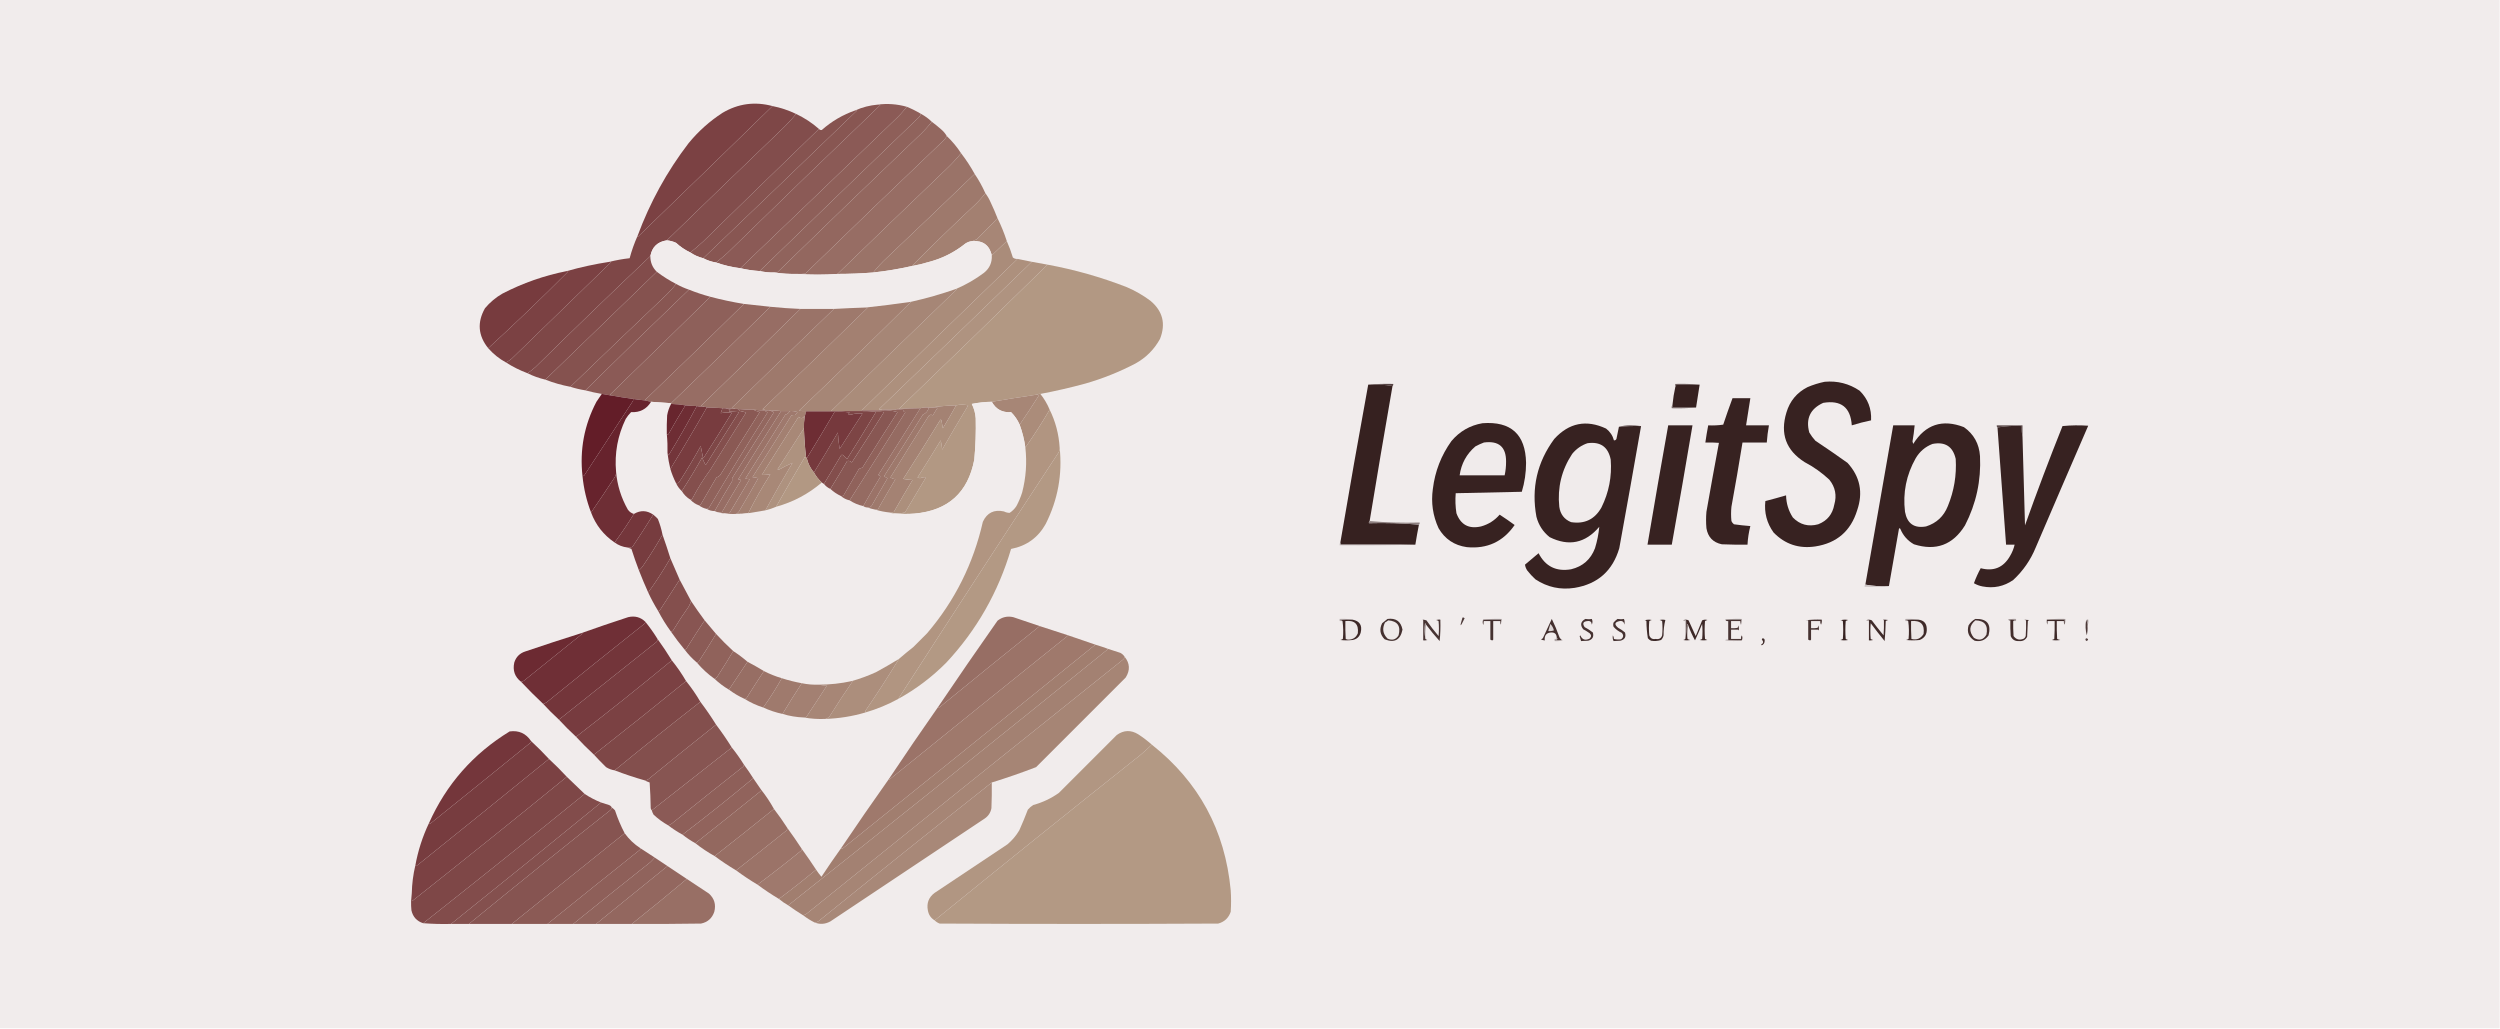 <?xml version="1.0" encoding="UTF-8"?>
<!DOCTYPE svg PUBLIC "-//W3C//DTD SVG 1.1//EN" "http://www.w3.org/Graphics/SVG/1.1/DTD/svg11.dtd">
<svg xmlns="http://www.w3.org/2000/svg" version="1.1" width="3500px" height="1440px" style="shape-rendering:geometricPrecision; text-rendering:geometricPrecision; image-rendering:optimizeQuality; fill-rule:evenodd; clip-rule:evenodd" xmlns:xlink="http://www.w3.org/1999/xlink">
<g><path style="opacity:1" fill="#f1ecec" d="M -0.5,-0.5 C 1166.17,-0.5 2332.83,-0.5 3499.5,-0.5C 3499.5,479.5 3499.5,959.5 3499.5,1439.5C 2332.83,1439.5 1166.17,1439.5 -0.5,1439.5C -0.5,959.5 -0.5,479.5 -0.5,-0.5 Z"/></g>
<g><path style="opacity:1" fill="#7b4143" d="M 1081.5,148.5 C 1018.87,209.633 956.033,270.633 893,331.5C 892.601,331.272 892.435,330.938 892.5,330.5C 909.877,283.397 933.71,240.064 964,200.5C 977.697,183.795 993.53,169.629 1011.5,158C 1033.46,144.998 1056.8,141.832 1081.5,148.5 Z"/></g>
<g><path style="opacity:1" fill="#8b5a56" d="M 1228.5,146.5 C 1242.25,144.646 1255.92,145.646 1269.5,149.5C 1264.1,156.41 1258.1,162.91 1251.5,169C 1179.96,238.037 1108.3,306.87 1036.5,375.5C 1024.76,374.063 1013.43,371.396 1002.5,367.5C 1007.94,363.234 1013.27,358.734 1018.5,354C 1089.53,284.636 1160.86,215.636 1232.5,147C 1231.21,146.51 1229.87,146.343 1228.5,146.5 Z"/></g>
<g><path style="opacity:1" fill="#885652" d="M 1228.5,146.5 C 1229.87,146.343 1231.21,146.51 1232.5,147C 1160.86,215.636 1089.53,284.636 1018.5,354C 1013.27,358.734 1007.94,363.234 1002.5,367.5C 996.085,366.473 990.085,364.473 984.5,361.5C 1056.3,292.87 1127.96,224.037 1199.5,155C 1198.91,154.536 1198.24,154.369 1197.5,154.5C 1207.28,150.137 1217.62,147.47 1228.5,146.5 Z"/></g>
<g><path style="opacity:1" fill="#7e4747" d="M 1081.5,148.5 C 1092.99,150.774 1103.99,154.44 1114.5,159.5C 1107.76,167.745 1100.43,175.578 1092.5,183C 1039.3,234.034 986.301,285.2 933.5,336.5C 920.583,338.418 912.917,345.751 910.5,358.5C 856.398,409.766 802.732,461.6 749.5,514C 745.939,517.073 742.272,519.906 738.5,522.5C 727.903,518.535 717.903,513.535 708.5,507.5C 711.268,505.913 713.935,504.08 716.5,502C 762.833,457 809.167,412 855.5,367C 854.906,366.536 854.239,366.369 853.5,366.5C 862.601,364.233 871.934,362.567 881.5,361.5C 884.368,350.789 888.034,340.456 892.5,330.5C 892.435,330.938 892.601,331.272 893,331.5C 956.033,270.633 1018.87,209.633 1081.5,148.5 Z"/></g>
<g><path style="opacity:1" fill="#8e5f59" d="M 1269.5,149.5 C 1276.48,152.323 1283.15,155.657 1289.5,159.5C 1288.12,162.394 1286.12,164.894 1283.5,167C 1209.97,237.7 1136.63,308.534 1063.5,379.5C 1054.26,378.886 1045.26,377.552 1036.5,375.5C 1108.3,306.87 1179.96,238.037 1251.5,169C 1258.1,162.91 1264.1,156.41 1269.5,149.5 Z"/></g>
<g><path style="opacity:1" fill="#865350" d="M 1197.5,154.5 C 1198.24,154.369 1198.91,154.536 1199.5,155C 1127.96,224.037 1056.3,292.87 984.5,361.5C 977.97,359.899 971.97,357.233 966.5,353.5C 972.608,348.566 978.608,343.399 984.5,338C 1038.4,285.27 1092.4,232.77 1146.5,180.5C 1147.6,181.8 1148.93,182.3 1150.5,182C 1164.33,169.751 1179.99,160.584 1197.5,154.5 Z"/></g>
<g><path style="opacity:1" fill="#824d4c" d="M 1114.5,159.5 C 1126.23,165.022 1136.9,172.022 1146.5,180.5C 1092.4,232.77 1038.4,285.27 984.5,338C 978.608,343.399 972.608,348.566 966.5,353.5C 959.186,350.03 952.52,345.53 946.5,340C 942.371,338.051 938.037,336.884 933.5,336.5C 986.301,285.2 1039.3,234.034 1092.5,183C 1100.43,175.578 1107.76,167.745 1114.5,159.5 Z"/></g>
<g><path style="opacity:1" fill="#90635c" d="M 1289.5,159.5 C 1295.07,162.446 1300.07,166.112 1304.5,170.5C 1298.76,177.744 1292.43,184.577 1285.5,191C 1219.53,253.969 1153.86,317.303 1088.5,381C 1087.21,381.49 1085.87,381.657 1084.5,381.5C 1077.41,381.659 1070.41,380.993 1063.5,379.5C 1136.63,308.534 1209.97,237.7 1283.5,167C 1286.12,164.894 1288.12,162.394 1289.5,159.5 Z"/></g>
<g><path style="opacity:1" fill="#93675f" d="M 1304.5,170.5 C 1308.96,173.787 1313.29,177.287 1317.5,181C 1320.75,183.747 1323.42,186.914 1325.5,190.5C 1323.78,193.731 1321.45,196.564 1318.5,199C 1254.53,259.969 1190.86,321.303 1127.5,383C 1123.85,383.499 1120.18,383.665 1116.5,383.5C 1105.62,383.758 1094.96,383.091 1084.5,381.5C 1085.87,381.657 1087.21,381.49 1088.5,381C 1153.86,317.303 1219.53,253.969 1285.5,191C 1292.43,184.577 1298.76,177.744 1304.5,170.5 Z"/></g>
<g><path style="opacity:1" fill="#976d64" d="M 1325.5,190.5 C 1333.11,197.721 1339.78,205.721 1345.5,214.5C 1338.76,222.745 1331.43,230.578 1323.5,238C 1272.97,286.367 1222.63,334.867 1172.5,383.5C 1153.74,384.825 1135.07,384.825 1116.5,383.5C 1120.18,383.665 1123.85,383.499 1127.5,383C 1190.86,321.303 1254.53,259.969 1318.5,199C 1321.45,196.564 1323.78,193.731 1325.5,190.5 Z"/></g>
<g><path style="opacity:1" fill="#9a7368" d="M 1345.5,214.5 C 1352.58,223.645 1358.91,233.312 1364.5,243.5C 1323.67,282.828 1282.67,321.994 1241.5,361C 1234.57,367.423 1228.24,374.256 1222.5,381.5C 1205.86,382.831 1189.2,383.498 1172.5,383.5C 1222.63,334.867 1272.97,286.367 1323.5,238C 1331.43,230.578 1338.76,222.745 1345.5,214.5 Z"/></g>
<g><path style="opacity:1" fill="#9e796c" d="M 1364.5,243.5 C 1370.26,252.009 1375.26,261.009 1379.5,270.5C 1374.43,277.076 1368.76,283.243 1362.5,289C 1333.33,316.337 1304.66,344.171 1276.5,372.5C 1258.7,376.525 1240.7,379.525 1222.5,381.5C 1228.24,374.256 1234.57,367.423 1241.5,361C 1282.67,321.994 1323.67,282.828 1364.5,243.5 Z"/></g>
<g><path style="opacity:1" fill="#a38071" d="M 1379.5,270.5 C 1382.48,274.443 1384.98,278.777 1387,283.5C 1390.45,290.738 1393.62,298.072 1396.5,305.5C 1387.08,315.417 1377.42,325.251 1367.5,335C 1365.39,335.845 1363.39,336.678 1361.5,337.5C 1357.89,337.799 1354.56,338.965 1351.5,341C 1336.12,353.357 1318.79,362.024 1299.5,367C 1291.92,369.311 1284.26,371.144 1276.5,372.5C 1304.66,344.171 1333.33,316.337 1362.5,289C 1368.76,283.243 1374.43,277.076 1379.5,270.5 Z"/></g>
<g><path style="opacity:1" fill="#a78676" d="M 1396.5,305.5 C 1401.6,315.77 1405.93,326.436 1409.5,337.5C 1402.53,344.139 1395.53,350.806 1388.5,357.5C 1385.21,343.336 1376.21,336.669 1361.5,337.5C 1363.39,336.678 1365.39,335.845 1367.5,335C 1377.42,325.251 1387.08,315.417 1396.5,305.5 Z"/></g>
<g><path style="opacity:1" fill="#f1ecec" d="M 933.5,336.5 C 938.037,336.884 942.371,338.051 946.5,340C 952.52,345.53 959.186,350.03 966.5,353.5C 971.97,357.233 977.97,359.899 984.5,361.5C 990.085,364.473 996.085,366.473 1002.5,367.5C 1013.43,371.396 1024.76,374.063 1036.5,375.5C 1045.26,377.552 1054.26,378.886 1063.5,379.5C 1070.41,380.993 1077.41,381.659 1084.5,381.5C 1094.96,383.091 1105.62,383.758 1116.5,383.5C 1135.07,384.825 1153.74,384.825 1172.5,383.5C 1189.2,383.498 1205.86,382.831 1222.5,381.5C 1240.7,379.525 1258.7,376.525 1276.5,372.5C 1284.26,371.144 1291.92,369.311 1299.5,367C 1318.79,362.024 1336.12,353.357 1351.5,341C 1354.56,338.965 1357.89,337.799 1361.5,337.5C 1376.21,336.669 1385.21,343.336 1388.5,357.5C 1389.07,367.531 1385.4,375.698 1377.5,382C 1365.39,391.057 1352.39,398.557 1338.5,404.5C 1317.75,411.754 1296.75,417.754 1275.5,422.5C 1254.41,425.594 1233.41,428.261 1212.5,430.5C 1197.49,431 1182.49,431.667 1167.5,432.5C 1151.83,432.5 1136.17,432.5 1120.5,432.5C 1106.47,431.919 1092.47,430.919 1078.5,429.5C 1066.16,428.233 1053.83,426.899 1041.5,425.5C 1025.7,422.939 1010.03,419.606 994.5,415.5C 984.301,412.767 974.301,409.434 964.5,405.5C 958.26,403.38 952.26,400.713 946.5,397.5C 936.966,392.573 927.966,386.906 919.5,380.5C 913.386,374.504 910.386,367.17 910.5,358.5C 912.917,345.751 920.583,338.418 933.5,336.5 Z"/></g>
<g><path style="opacity:1" fill="#aa8c7a" d="M 1409.5,337.5 C 1412.8,344.875 1415.63,352.542 1418,360.5C 1419.9,362.016 1422.06,362.683 1424.5,362.5C 1351.53,432.804 1278.86,503.47 1206.5,574.5C 1205.83,574.5 1205.5,574.833 1205.5,575.5C 1191.5,575.5 1177.5,575.5 1163.5,575.5C 1221.97,518.534 1280.63,461.7 1339.5,405C 1339.27,404.601 1338.94,404.435 1338.5,404.5C 1352.39,398.557 1365.39,391.057 1377.5,382C 1385.4,375.698 1389.07,367.531 1388.5,357.5C 1395.53,350.806 1402.53,344.139 1409.5,337.5 Z"/></g>
<g><path style="opacity:1" fill="#ad907d" d="M 1424.5,362.5 C 1431.31,363.728 1437.97,365.061 1444.5,366.5C 1373.37,435.466 1302.03,504.3 1230.5,573C 1231.79,573.49 1233.13,573.657 1234.5,573.5C 1234.5,573.833 1234.5,574.167 1234.5,574.5C 1225.17,574.5 1215.83,574.5 1206.5,574.5C 1278.86,503.47 1351.53,432.804 1424.5,362.5 Z"/></g>
<g><path style="opacity:1" fill="#824c4b" d="M 910.5,358.5 C 910.386,367.17 913.386,374.504 919.5,380.5C 867.473,430.861 815.473,481.194 763.5,531.5C 754.722,529.465 746.389,526.465 738.5,522.5C 742.272,519.906 745.939,517.073 749.5,514C 802.732,461.6 856.398,409.766 910.5,358.5 Z"/></g>
<g><path style="opacity:1" fill="#af9380" d="M 1444.5,366.5 C 1451.86,367.705 1459.19,369.038 1466.5,370.5C 1397.47,438.197 1328.14,505.53 1258.5,572.5C 1256.59,572.216 1254.92,572.549 1253.5,573.5C 1247.17,573.5 1240.83,573.5 1234.5,573.5C 1233.13,573.657 1231.79,573.49 1230.5,573C 1302.03,504.3 1373.37,435.466 1444.5,366.5 Z"/></g>
<g><path style="opacity:1" fill="#7b4143" d="M 853.5,366.5 C 854.239,366.369 854.906,366.536 855.5,367C 809.167,412 762.833,457 716.5,502C 713.935,504.08 711.268,505.913 708.5,507.5C 698.988,502.323 690.655,495.656 683.5,487.5C 721.551,452.62 758.884,416.787 795.5,380C 794.906,379.536 794.239,379.369 793.5,379.5C 813.109,373.978 833.109,369.645 853.5,366.5 Z"/></g>
<g><path style="opacity:1" fill="#b29883" d="M 1466.5,370.5 C 1504.48,377.486 1541.48,387.986 1577.5,402C 1589.32,407.07 1600.32,413.403 1610.5,421C 1627.89,435.506 1632.39,453.339 1624,474.5C 1615.83,489.333 1604.33,500.833 1589.5,509C 1567.11,520.685 1543.78,530.019 1519.5,537C 1498.69,542.662 1477.69,547.496 1456.5,551.5C 1454.59,551.216 1452.92,551.549 1451.5,552.5C 1430.33,555.606 1409.33,558.94 1388.5,562.5C 1379.07,562.622 1369.74,563.622 1360.5,565.5C 1363.66,571.807 1365.49,578.474 1366,585.5C 1366.45,604.871 1365.79,624.205 1364,643.5C 1355.2,689.631 1327.37,714.798 1280.5,719C 1270.99,719.824 1261.66,719.658 1252.5,718.5C 1257.43,718.803 1262.26,718.469 1267,717.5C 1276.83,701 1286.67,684.5 1296.5,668C 1293.59,667.894 1290.75,668.394 1288,669.5C 1286.83,669.167 1285.67,668.833 1284.5,668.5C 1295.53,651.3 1306.36,633.966 1317,616.5C 1318.03,620.773 1318.7,625.106 1319,629.5C 1330.91,608.669 1343.08,588.002 1355.5,567.5C 1349.68,566.184 1344.01,566.184 1338.5,567.5C 1326.63,567.795 1314.96,568.795 1303.5,570.5C 1302.5,570.5 1301.5,570.5 1300.5,570.5C 1296.3,570.183 1292.3,570.517 1288.5,571.5C 1278.49,571.612 1268.49,571.945 1258.5,572.5C 1328.14,505.53 1397.47,438.197 1466.5,370.5 Z"/></g>
<g><path style="opacity:1" fill="#85524f" d="M 919.5,380.5 C 927.966,386.906 936.966,392.573 946.5,397.5C 941.43,404.076 935.763,410.243 929.5,416C 885.661,457.673 841.995,499.506 798.5,541.5C 786.443,539.239 774.777,535.905 763.5,531.5C 815.473,481.194 867.473,430.861 919.5,380.5 Z"/></g>
<g><path style="opacity:1" fill="#773b3e" d="M 793.5,379.5 C 794.239,379.369 794.906,379.536 795.5,380C 758.884,416.787 721.551,452.62 683.5,487.5C 669.3,469.892 667.8,451.226 679,431.5C 685.947,423.221 694.114,416.387 703.5,411C 732.009,396.246 762.009,385.746 793.5,379.5 Z"/></g>
<g><path style="opacity:1" fill="#885652" d="M 946.5,397.5 C 952.26,400.713 958.26,403.38 964.5,405.5C 915.862,452.137 867.529,499.137 819.5,546.5C 812.267,545.357 805.267,543.691 798.5,541.5C 841.995,499.506 885.661,457.673 929.5,416C 935.763,410.243 941.43,404.076 946.5,397.5 Z"/></g>
<g><path style="opacity:1" fill="#8b5a56" d="M 964.5,405.5 C 974.301,409.434 984.301,412.767 994.5,415.5C 948.274,460.89 901.774,506.223 855,551.5C 854.536,552.094 854.369,552.761 854.5,553.5C 850.476,552.962 846.476,552.295 842.5,551.5C 834.739,550.215 827.073,548.548 819.5,546.5C 867.529,499.137 915.862,452.137 964.5,405.5 Z"/></g>
<g><path style="opacity:1" fill="#8e605a" d="M 994.5,415.5 C 1010.03,419.606 1025.7,422.939 1041.5,425.5C 995.471,470.863 949.138,515.863 902.5,560.5C 897.103,560.011 891.769,559.344 886.5,558.5C 875.8,557.05 865.133,555.383 854.5,553.5C 854.369,552.761 854.536,552.094 855,551.5C 901.774,506.223 948.274,460.89 994.5,415.5 Z"/></g>
<g><path style="opacity:1" fill="#a68676" d="M 1338.5,404.5 C 1338.94,404.435 1339.27,404.601 1339.5,405C 1280.63,461.7 1221.97,518.534 1163.5,575.5C 1151.83,575.5 1140.17,575.5 1128.5,575.5C 1125.15,575.665 1121.82,575.498 1118.5,575C 1171.34,524.663 1223.67,473.829 1275.5,422.5C 1296.75,417.754 1317.75,411.754 1338.5,404.5 Z"/></g>
<g><path style="opacity:1" fill="#a38071" d="M 1275.5,422.5 C 1223.67,473.829 1171.34,524.663 1118.5,575C 1121.82,575.498 1125.15,575.665 1128.5,575.5C 1128.5,575.833 1128.5,576.167 1128.5,576.5C 1127.93,578.952 1127.27,581.285 1126.5,583.5C 1126.57,583.062 1126.4,582.728 1126,582.5C 1123.95,585.989 1121.29,586.323 1118,583.5C 1100.71,610.582 1083.54,637.749 1066.5,665C 1070.55,664.982 1074.55,664.649 1078.5,664C 1067.24,681.696 1056.91,699.863 1047.5,718.5C 1041.86,719.22 1036.2,719.553 1030.5,719.5C 1032.99,718.238 1034.83,716.238 1036,713.5C 1044.7,698.963 1053.2,684.296 1061.5,669.5C 1058.89,668.682 1056.23,668.182 1053.5,668C 1071.79,639.251 1089.96,610.418 1108,581.5C 1109.72,581.038 1111.55,580.872 1113.5,581C 1114.26,579.488 1115.26,578.154 1116.5,577C 1112.97,575.663 1109.31,575.163 1105.5,575.5C 1101.5,575.5 1097.5,575.5 1093.5,575.5C 1087.86,574.78 1082.2,574.447 1076.5,574.5C 1075.17,574.5 1073.83,574.5 1072.5,574.5C 1071.05,573.698 1069.38,573.198 1067.5,573C 1116.8,526.03 1165.8,478.697 1214.5,431C 1213.91,430.536 1213.24,430.369 1212.5,430.5C 1233.41,428.261 1254.41,425.594 1275.5,422.5 Z"/></g>
<g><path style="opacity:1" fill="#93675f" d="M 1041.5,425.5 C 1053.83,426.899 1066.16,428.233 1078.5,429.5C 1032.47,474.863 986.138,519.863 939.5,564.5C 930.167,563.833 920.833,563.167 911.5,562.5C 908.61,561.755 905.61,561.088 902.5,560.5C 949.138,515.863 995.471,470.863 1041.5,425.5 Z"/></g>
<g><path style="opacity:1" fill="#9e796c" d="M 1212.5,430.5 C 1213.24,430.369 1213.91,430.536 1214.5,431C 1165.8,478.697 1116.8,526.03 1067.5,573C 1069.38,573.198 1071.05,573.698 1072.5,574.5C 1066.46,574.64 1060.46,574.307 1054.5,573.5C 1047.14,573.582 1039.81,573.248 1032.5,572.5C 1031.5,572.5 1030.5,572.5 1029.5,572.5C 1028.05,571.698 1026.38,571.198 1024.5,571C 1072.06,524.603 1119.73,478.436 1167.5,432.5C 1182.49,431.667 1197.49,431 1212.5,430.5 Z"/></g>
<g><path style="opacity:1" fill="#976d64" d="M 1078.5,429.5 C 1092.47,430.919 1106.47,431.919 1120.5,432.5C 1074.37,477.799 1028.03,522.966 981.5,568C 983.058,568.21 984.391,568.71 985.5,569.5C 982.098,569.658 978.764,569.324 975.5,568.5C 970.155,568.313 964.822,567.98 959.5,567.5C 952.885,566.365 946.218,565.698 939.5,565.5C 939.5,565.167 939.5,564.833 939.5,564.5C 986.138,519.863 1032.47,474.863 1078.5,429.5 Z"/></g>
<g><path style="opacity:1" fill="#9a7368" d="M 1120.5,432.5 C 1136.17,432.5 1151.83,432.5 1167.5,432.5C 1119.73,478.436 1072.06,524.603 1024.5,571C 1026.38,571.198 1028.05,571.698 1029.5,572.5C 1024.85,572.002 1020.18,571.669 1015.5,571.5C 1014.17,571.5 1012.83,571.5 1011.5,571.5C 1004.18,570.962 996.845,570.629 989.5,570.5C 988.292,569.766 986.959,569.433 985.5,569.5C 984.391,568.71 983.058,568.21 981.5,568C 1028.03,522.966 1074.37,477.799 1120.5,432.5 Z"/></g>
<g><path style="opacity:1" fill="#372221" d="M 2554.5,534.5 C 2572.4,532.891 2588.73,537.057 2603.5,547C 2615.01,558.364 2620.35,572.197 2619.5,588.5C 2610.38,590.362 2601.38,592.696 2592.5,595.5C 2590.82,570.329 2577.49,559.829 2552.5,564C 2534.29,572.304 2527.79,586.138 2533,605.5C 2535.45,609.615 2538.28,613.448 2541.5,617C 2556.67,627.086 2571.67,637.42 2586.5,648C 2604.12,667.273 2608.62,689.439 2600,714.5C 2591.02,743.48 2571.52,760.314 2541.5,765C 2518.53,768.454 2499.03,761.954 2483,745.5C 2473.54,732.307 2469.7,717.64 2471.5,701.5C 2481.23,698.985 2490.89,696.319 2500.5,693.5C 2500.74,704.818 2503.91,715.151 2510,724.5C 2519.9,734.601 2531.73,737.768 2545.5,734C 2558.05,729.114 2565.55,719.947 2568,706.5C 2571.74,693.557 2569.4,681.89 2561,671.5C 2550.61,661.78 2539.11,653.613 2526.5,647C 2500.43,630.475 2491.93,607.308 2501,577.5C 2505.77,561.452 2515.61,549.618 2530.5,542C 2538.37,538.673 2546.37,536.173 2554.5,534.5 Z"/></g>
<g><path style="opacity:1" fill="#564343" d="M 1915.5,538.5 C 1926.99,537.505 1938.65,537.172 1950.5,537.5C 1950.74,538.791 1950.4,539.791 1949.5,540.5C 1938.55,538.522 1927.22,537.856 1915.5,538.5 Z"/></g>
<g><path style="opacity:1" fill="#594646" d="M 2379.5,538.5 C 2368.5,538.5 2357.5,538.5 2346.5,538.5C 2346.74,539.791 2346.4,540.791 2345.5,541.5C 2345.5,540.167 2345.5,538.833 2345.5,537.5C 2357.01,537.172 2368.35,537.505 2379.5,538.5 Z"/></g>
<g><path style="opacity:1" fill="#362120" d="M 1915.5,538.5 C 1927.22,537.856 1938.55,538.522 1949.5,540.5C 1938.51,603.453 1927.84,666.453 1917.5,729.5C 1916.6,730.209 1916.26,731.209 1916.5,732.5C 1940.19,731.843 1963.52,732.51 1986.5,734.5C 1984.65,743.791 1982.98,753.125 1981.5,762.5C 1946.5,762.5 1911.5,762.5 1876.5,762.5C 1876.5,761.5 1876.5,760.5 1876.5,759.5C 1889.05,685.626 1902.05,611.96 1915.5,538.5 Z"/></g>
<g><path style="opacity:1" fill="#362120" d="M 2379.5,538.5 C 2377.83,549.167 2376.17,559.833 2374.5,570.5C 2363.5,570.5 2352.5,570.5 2341.5,570.5C 2341.5,569.167 2341.5,567.833 2341.5,566.5C 2342.29,558.074 2343.63,549.741 2345.5,541.5C 2346.4,540.791 2346.74,539.791 2346.5,538.5C 2357.5,538.5 2368.5,538.5 2379.5,538.5 Z"/></g>
<g><path style="opacity:1" fill="#ab8c7a" d="M 1451.5,552.5 C 1452.92,551.549 1454.59,551.216 1456.5,551.5C 1461.85,558.202 1466.19,565.535 1469.5,573.5C 1458.91,591.684 1447.58,609.351 1435.5,626.5C 1433.97,615.536 1431.31,604.87 1427.5,594.5C 1436.72,581.07 1445.72,567.403 1454.5,553.5C 1453.68,552.614 1452.68,552.281 1451.5,552.5 Z"/></g>
<g><path style="opacity:1" fill="#a78676" d="M 1451.5,552.5 C 1452.68,552.281 1453.68,552.614 1454.5,553.5C 1445.72,567.403 1436.72,581.07 1427.5,594.5C 1424.63,587.951 1420.63,582.118 1415.5,577C 1403.28,577.891 1394.28,573.058 1388.5,562.5C 1409.33,558.94 1430.33,555.606 1451.5,552.5 Z"/></g>
<g><path style="opacity:1" fill="#631d28" d="M 842.5,551.5 C 846.476,552.295 850.476,552.962 854.5,553.5C 865.133,555.383 875.8,557.05 886.5,558.5C 886.649,559.552 886.483,560.552 886,561.5C 863.333,596.167 840.667,630.833 818,665.5C 817.329,666.252 816.496,666.586 815.5,666.5C 811.406,629.807 817.906,595.14 835,562.5C 837.51,558.805 840.01,555.138 842.5,551.5 Z"/></g>
<g><path style="opacity:1" fill="#372221" d="M 2425.5,557.5 C 2433.83,557.5 2442.17,557.5 2450.5,557.5C 2448.5,570.167 2446.5,582.833 2444.5,595.5C 2455.17,595.5 2465.83,595.5 2476.5,595.5C 2475.07,603.443 2474.07,611.443 2473.5,619.5C 2462.17,619.5 2450.83,619.5 2439.5,619.5C 2434.66,649.548 2429.49,679.548 2424,709.5C 2423.33,716.167 2423.33,722.833 2424,729.5C 2424.78,731.286 2425.95,732.786 2427.5,734C 2435.11,735.066 2442.78,735.899 2450.5,736.5C 2448.3,745.03 2446.97,753.696 2446.5,762.5C 2434.5,762.667 2422.5,762.5 2410.5,762C 2398.23,759.392 2391.06,751.892 2389,739.5C 2388.33,731.833 2388.33,724.167 2389,716.5C 2394.65,684.257 2400.49,652.09 2406.5,620C 2400.18,619.5 2393.84,619.334 2387.5,619.5C 2388.62,611.46 2389.95,603.46 2391.5,595.5C 2398.53,595.83 2405.53,595.497 2412.5,594.5C 2416.65,582.063 2420.98,569.73 2425.5,557.5 Z"/></g>
<g><path style="opacity:1" fill="#f1ecec" d="M 911.5,562.5 C 920.833,563.167 930.167,563.833 939.5,564.5C 939.5,564.833 939.5,565.167 939.5,565.5C 936.833,570.51 935,575.844 934,581.5C 933.5,590.16 933.334,598.827 933.5,607.5C 934.383,616.467 934.716,625.467 934.5,634.5C 935.404,641.923 936.737,649.257 938.5,656.5C 940.579,663.406 943.246,670.072 946.5,676.5C 948.445,680.736 951.112,684.403 954.5,687.5C 957.5,692.5 961.5,696.5 966.5,699.5C 969.803,703.156 973.803,705.822 978.5,707.5C 981.74,709.951 985.407,711.618 989.5,712.5C 992.799,714.483 996.466,715.483 1000.5,715.5C 1002.6,716.612 1004.93,717.279 1007.5,717.5C 1009.61,718.468 1011.94,718.802 1014.5,718.5C 1019.64,719.488 1024.97,719.821 1030.5,719.5C 1036.2,719.553 1041.86,719.22 1047.5,718.5C 1055.51,717.165 1063.51,715.832 1071.5,714.5C 1076.73,713.282 1081.73,711.615 1086.5,709.5C 1110.47,702.851 1131.8,691.518 1150.5,675.5C 1151.5,676.167 1152.5,676.833 1153.5,677.5C 1155.95,680.556 1158.95,682.889 1162.5,684.5C 1166.95,688.61 1171.95,691.944 1177.5,694.5C 1180.91,697.54 1184.91,699.54 1189.5,700.5C 1195.28,704.32 1201.61,706.987 1208.5,708.5C 1210.21,709.738 1212.21,710.405 1214.5,710.5C 1218.01,711.733 1221.67,712.733 1225.5,713.5C 1231.92,715.463 1238.59,716.797 1245.5,717.5C 1247.61,718.468 1249.94,718.802 1252.5,718.5C 1261.66,719.658 1270.99,719.824 1280.5,719C 1327.37,714.798 1355.2,689.631 1364,643.5C 1365.79,624.205 1366.45,604.871 1366,585.5C 1365.49,578.474 1363.66,571.807 1360.5,565.5C 1369.74,563.622 1379.07,562.622 1388.5,562.5C 1394.28,573.058 1403.28,577.891 1415.5,577C 1420.63,582.118 1424.63,587.951 1427.5,594.5C 1431.31,604.87 1433.97,615.536 1435.5,626.5C 1437.9,647.774 1436.4,668.774 1431,689.5C 1428.92,696.078 1426.25,702.411 1423,708.5C 1420.5,712.333 1417.33,715.5 1413.5,718C 1410.76,717.981 1408.09,717.314 1405.5,716C 1391.69,712.989 1381.86,717.822 1376,730.5C 1362.69,789.129 1336.69,841.129 1298,886.5C 1291.5,893 1285,899.5 1278.5,906C 1271.64,911.364 1264.98,916.864 1258.5,922.5C 1248.05,928.896 1237.39,935.062 1226.5,941C 1215.38,946.071 1204.05,950.237 1192.5,953.5C 1177.36,956.846 1162.03,958.513 1146.5,958.5C 1138.37,958.826 1130.37,958.159 1122.5,956.5C 1113.01,954.794 1103.68,952.461 1094.5,949.5C 1085.85,946.95 1077.51,943.616 1069.5,939.5C 1061.97,934.902 1054.3,930.568 1046.5,926.5C 1040.2,921.016 1033.53,916.016 1026.5,911.5C 1018.17,903.833 1010.17,895.833 1002.5,887.5C 997.137,881.142 991.804,874.808 986.5,868.5C 979.908,859.638 973.575,850.638 967.5,841.5C 962.163,831.492 956.83,821.492 951.5,811.5C 947.148,801.423 942.815,791.423 938.5,781.5C 935.006,770.353 931.34,759.353 927.5,748.5C 926.027,740.975 923.861,733.642 921,726.5C 918.963,724.294 916.797,722.294 914.5,720.5C 905.651,714.378 896.651,714.045 887.5,719.5C 884.041,718.564 881.207,716.564 879,713.5C 869.616,696.94 864.116,679.274 862.5,660.5C 860.215,634.537 864.715,609.87 876,586.5C 878.139,583.061 880.639,579.894 883.5,577C 895.835,577.668 905.168,572.835 911.5,562.5 Z"/></g>
<g><path style="opacity:1" fill="#68252e" d="M 939.5,565.5 C 946.218,565.698 952.885,566.365 959.5,567.5C 951.426,580.641 943.593,593.975 936,607.5C 935.23,608.598 934.397,608.598 933.5,607.5C 933.334,598.827 933.5,590.16 934,581.5C 935,575.844 936.833,570.51 939.5,565.5 Z"/></g>
<g><path style="opacity:1" fill="#6e2d34" d="M 959.5,567.5 C 964.822,567.98 970.155,568.313 975.5,568.5C 963.033,591.825 949.866,614.825 936,637.5C 935.768,636.263 935.268,635.263 934.5,634.5C 934.716,625.467 934.383,616.467 933.5,607.5C 934.397,608.598 935.23,608.598 936,607.5C 943.593,593.975 951.426,580.641 959.5,567.5 Z"/></g>
<g><path style="opacity:1" fill="#a48273" d="M 1338.5,567.5 C 1332.61,578.275 1326.44,588.942 1320,599.5C 1319.44,595.814 1318.77,592.147 1318,588.5C 1317.33,587.167 1316.67,587.167 1316,588.5C 1299.08,616.002 1281.92,643.335 1264.5,670.5C 1268.8,671.328 1273.13,671.828 1277.5,672C 1268.63,686.704 1259.97,701.537 1251.5,716.5C 1249.6,717.466 1247.6,717.799 1245.5,717.5C 1238.59,716.797 1231.92,715.463 1225.5,713.5C 1228.29,713.548 1230.13,712.215 1231,709.5C 1238.37,696.585 1245.87,683.751 1253.5,671C 1250.99,670.624 1248.66,669.79 1246.5,668.5C 1264.14,639.701 1281.97,611.034 1300,582.5C 1301.73,580.398 1303.73,580.065 1306,581.5C 1308.04,577.916 1310.21,574.416 1312.5,571C 1309.52,570.502 1306.52,570.335 1303.5,570.5C 1314.96,568.795 1326.63,567.795 1338.5,567.5 Z"/></g>
<g><path style="opacity:1" fill="#73353a" d="M 975.5,568.5 C 978.764,569.324 982.098,569.658 985.5,569.5C 986.959,569.433 988.292,569.766 989.5,570.5C 972.989,599.532 955.989,628.199 938.5,656.5C 936.737,649.257 935.404,641.923 934.5,634.5C 935.268,635.263 935.768,636.263 936,637.5C 949.866,614.825 963.033,591.825 975.5,568.5 Z"/></g>
<g><path style="opacity:1" fill="#783c3f" d="M 989.5,570.5 C 996.845,570.629 1004.18,570.962 1011.5,571.5C 1010.59,573.951 1009.76,576.285 1009,578.5C 1014.08,577.363 1019.25,577.196 1024.5,578C 1011.79,598.584 998.958,619.084 986,639.5C 985.333,640.833 984.667,640.833 984,639.5C 983,634.5 982,629.5 981,624.5C 971.337,641.831 961.17,658.831 950.5,675.5C 949.264,676.246 947.93,676.579 946.5,676.5C 943.246,670.072 940.579,663.406 938.5,656.5C 955.989,628.199 972.989,599.532 989.5,570.5 Z"/></g>
<g><path style="opacity:1" fill="#9e796c" d="M 1300.5,570.5 C 1301.5,570.5 1302.5,570.5 1303.5,570.5C 1306.52,570.335 1309.52,570.502 1312.5,571C 1310.21,574.416 1308.04,577.916 1306,581.5C 1303.73,580.065 1301.73,580.398 1300,582.5C 1281.97,611.034 1264.14,639.701 1246.5,668.5C 1248.66,669.79 1250.99,670.624 1253.5,671C 1245.87,683.751 1238.37,696.585 1231,709.5C 1230.13,712.215 1228.29,713.548 1225.5,713.5C 1221.67,712.733 1218.01,711.733 1214.5,710.5C 1216.58,710.528 1218.42,709.861 1220,708.5C 1227.5,695.5 1235,682.5 1242.5,669.5C 1240.89,668.573 1239.22,667.739 1237.5,667C 1255.79,638.251 1273.96,609.418 1292,580.5C 1296.46,578.604 1299.29,575.27 1300.5,570.5 Z"/></g>
<g><path style="opacity:1" fill="#5f4e4d" d="M 2341.5,566.5 C 2341.5,567.833 2341.5,569.167 2341.5,570.5C 2352.5,570.5 2363.5,570.5 2374.5,570.5C 2363.35,571.495 2352.01,571.828 2340.5,571.5C 2340.22,569.585 2340.55,567.919 2341.5,566.5 Z"/></g>
<g><path style="opacity:1" fill="#7e4747" d="M 1011.5,571.5 C 1012.83,571.5 1014.17,571.5 1015.5,571.5C 1017.7,572.165 1020.03,572.832 1022.5,573.5C 1022.02,574.478 1021.36,575.311 1020.5,576C 1025.17,576.333 1029.83,576.667 1034.5,577C 1019.21,601.082 1004.04,625.249 989,649.5C 988.333,650.833 987.667,650.833 987,649.5C 985.472,646.583 984.139,643.583 983,640.5C 973.977,656.563 964.477,672.23 954.5,687.5C 951.112,684.403 948.445,680.736 946.5,676.5C 947.93,676.579 949.264,676.246 950.5,675.5C 961.17,658.831 971.337,641.831 981,624.5C 982,629.5 983,634.5 984,639.5C 984.667,640.833 985.333,640.833 986,639.5C 998.958,619.084 1011.79,598.584 1024.5,578C 1019.25,577.196 1014.08,577.363 1009,578.5C 1009.76,576.285 1010.59,573.951 1011.5,571.5 Z"/></g>
<g><path style="opacity:1" fill="#9b7368" d="M 1300.5,570.5 C 1299.29,575.27 1296.46,578.604 1292,580.5C 1273.96,609.418 1255.79,638.251 1237.5,667C 1239.22,667.739 1240.89,668.573 1242.5,669.5C 1235,682.5 1227.5,695.5 1220,708.5C 1218.42,709.861 1216.58,710.528 1214.5,710.5C 1212.21,710.405 1210.21,709.738 1208.5,708.5C 1216.24,694.697 1224.24,681.03 1232.5,667.5C 1231.91,666.201 1230.91,665.368 1229.5,665C 1249.3,633.89 1268.97,602.723 1288.5,571.5C 1292.3,570.517 1296.3,570.183 1300.5,570.5 Z"/></g>
<g><path style="opacity:1" fill="#956b62" d="M 1288.5,571.5 C 1268.97,602.723 1249.3,633.89 1229.5,665C 1230.91,665.368 1231.91,666.201 1232.5,667.5C 1224.24,681.03 1216.24,694.697 1208.5,708.5C 1201.61,706.987 1195.28,704.32 1189.5,700.5C 1215.58,659.547 1241.58,618.38 1267.5,577C 1265.11,576.716 1264.45,575.716 1265.5,574C 1261.51,573.501 1257.51,573.334 1253.5,573.5C 1254.92,572.549 1256.59,572.216 1258.5,572.5C 1268.49,571.945 1278.49,571.612 1288.5,571.5 Z"/></g>
<g><path style="opacity:1" fill="#8a5954" d="M 1032.5,572.5 C 1039.81,573.248 1047.14,573.582 1054.5,573.5C 1057.28,574.933 1060.28,576.1 1063.5,577C 1044.87,606.416 1026.37,635.916 1008,665.5C 1006.56,666.87 1004.89,667.87 1003,668.5C 996,680.5 989,692.5 982,704.5C 981.241,706.063 980.074,707.063 978.5,707.5C 973.803,705.822 969.803,703.156 966.5,699.5C 967.496,699.586 968.329,699.252 969,698.5C 976.521,684.104 985.021,670.437 994.5,657.5C 1011.17,630.833 1027.83,604.167 1044.5,577.5C 1041.2,576.56 1037.86,575.727 1034.5,575C 1034.83,574.667 1035.17,574.333 1035.5,574C 1034.26,573.768 1033.26,573.268 1032.5,572.5 Z"/></g>
<g><path style="opacity:1" fill="#93675f" d="M 1072.5,574.5 C 1073.83,574.5 1075.17,574.5 1076.5,574.5C 1078.83,575.124 1081.17,575.957 1083.5,577C 1064,607.833 1044.5,638.667 1025,669.5C 1025,670.833 1025,672.167 1025,673.5C 1016.56,687.391 1008.39,701.391 1000.5,715.5C 996.466,715.483 992.799,714.483 989.5,712.5C 991.624,711.969 993.124,710.635 994,708.5C 1020.24,664.437 1047.07,620.77 1074.5,577.5C 1073.62,576.749 1072.62,576.249 1071.5,576C 1072.06,575.617 1072.39,575.117 1072.5,574.5 Z"/></g>
<g><path style="opacity:1" fill="#976d64" d="M 1076.5,574.5 C 1082.2,574.447 1087.86,574.78 1093.5,575.5C 1073.33,607.183 1053.33,639.016 1033.5,671C 1034.83,671.333 1036.17,671.667 1037.5,672C 1028.54,686.751 1019.71,701.584 1011,716.5C 1009.99,717.337 1008.82,717.67 1007.5,717.5C 1004.93,717.279 1002.6,716.612 1000.5,715.5C 1008.39,701.391 1016.56,687.391 1025,673.5C 1025,672.167 1025,670.833 1025,669.5C 1044.5,638.667 1064,607.833 1083.5,577C 1081.17,575.957 1078.83,575.124 1076.5,574.5 Z"/></g>
<g><path style="opacity:1" fill="#9b7368" d="M 1093.5,575.5 C 1097.5,575.5 1101.5,575.5 1105.5,575.5C 1104.35,578.089 1102.35,579.755 1099.5,580.5C 1080.96,610.417 1062.29,640.251 1043.5,670C 1045.5,670.333 1047.5,670.667 1049.5,671C 1040.17,686.667 1030.83,702.333 1021.5,718C 1019.19,718.497 1016.86,718.663 1014.5,718.5C 1011.94,718.802 1009.61,718.468 1007.5,717.5C 1008.82,717.67 1009.99,717.337 1011,716.5C 1019.71,701.584 1028.54,686.751 1037.5,672C 1036.17,671.667 1034.83,671.333 1033.5,671C 1053.33,639.016 1073.33,607.183 1093.5,575.5 Z"/></g>
<g><path style="opacity:1" fill="#9f796d" d="M 1105.5,575.5 C 1109.31,575.163 1112.97,575.663 1116.5,577C 1115.26,578.154 1114.26,579.488 1113.5,581C 1111.55,580.872 1109.72,581.038 1108,581.5C 1089.96,610.418 1071.79,639.251 1053.5,668C 1056.23,668.182 1058.89,668.682 1061.5,669.5C 1053.2,684.296 1044.7,698.963 1036,713.5C 1034.83,716.238 1032.99,718.238 1030.5,719.5C 1024.97,719.821 1019.64,719.488 1014.5,718.5C 1016.86,718.663 1019.19,718.497 1021.5,718C 1030.83,702.333 1040.17,686.667 1049.5,671C 1047.5,670.667 1045.5,670.333 1043.5,670C 1062.29,640.251 1080.96,610.417 1099.5,580.5C 1102.35,579.755 1104.35,578.089 1105.5,575.5 Z"/></g>
<g><path style="opacity:1" fill="#7d4545" d="M 1128.5,576.5 C 1128.5,576.167 1128.5,575.833 1128.5,575.5C 1140.17,575.5 1151.83,575.5 1163.5,575.5C 1177.5,575.5 1191.5,575.5 1205.5,575.5C 1212.53,575.377 1219.53,575.71 1226.5,576.5C 1213.27,598.611 1199.77,620.611 1186,642.5C 1184.26,640.717 1182.43,639.05 1180.5,637.5C 1179.39,636.41 1178.39,636.41 1177.5,637.5C 1169.47,650.897 1161.47,664.23 1153.5,677.5C 1152.5,676.833 1151.5,676.167 1150.5,675.5C 1146.05,671.388 1142.38,666.722 1139.5,661.5C 1150.89,643.062 1162.06,624.396 1173,605.5C 1173.45,613.212 1174.28,620.879 1175.5,628.5C 1186.04,611.915 1196.71,595.415 1207.5,579C 1202.06,578.363 1196.73,578.863 1191.5,580.5C 1187.41,580.996 1186.75,579.996 1189.5,577.5C 1182.53,576.503 1175.53,576.17 1168.5,576.5C 1155.17,576.5 1141.83,576.5 1128.5,576.5 Z"/></g>
<g><path style="opacity:1" fill="#90625b" d="M 1054.5,573.5 C 1060.46,574.307 1066.46,574.64 1072.5,574.5C 1072.39,575.117 1072.06,575.617 1071.5,576C 1072.62,576.249 1073.62,576.749 1074.5,577.5C 1047.07,620.77 1020.24,664.437 994,708.5C 993.124,710.635 991.624,711.969 989.5,712.5C 985.407,711.618 981.74,709.951 978.5,707.5C 980.074,707.063 981.241,706.063 982,704.5C 989,692.5 996,680.5 1003,668.5C 1004.89,667.87 1006.56,666.87 1008,665.5C 1026.37,635.916 1044.87,606.416 1063.5,577C 1060.28,576.1 1057.28,574.933 1054.5,573.5 Z"/></g>
<g><path style="opacity:1" fill="#6e2d34" d="M 1128.5,576.5 C 1141.83,576.5 1155.17,576.5 1168.5,576.5C 1155.74,598.368 1142.74,620.035 1129.5,641.5C 1129.5,640.833 1129.17,640.5 1128.5,640.5C 1126.93,626.887 1125.93,613.22 1125.5,599.5C 1125.39,594.13 1125.73,588.797 1126.5,583.5C 1127.27,581.285 1127.93,578.952 1128.5,576.5 Z"/></g>
<g><path style="opacity:1" fill="#90625b" d="M 1234.5,574.5 C 1234.5,574.167 1234.5,573.833 1234.5,573.5C 1240.83,573.5 1247.17,573.5 1253.5,573.5C 1257.51,573.334 1261.51,573.501 1265.5,574C 1264.45,575.716 1265.11,576.716 1267.5,577C 1241.58,618.38 1215.58,659.547 1189.5,700.5C 1184.91,699.54 1180.91,697.54 1177.5,694.5C 1178.82,694.67 1179.99,694.337 1181,693.5C 1188.17,681.167 1195.33,668.833 1202.5,656.5C 1204.17,655.833 1205.83,655.167 1207.5,654.5C 1223.64,628.533 1239.97,602.7 1256.5,577C 1249.34,574.822 1242.01,573.988 1234.5,574.5 Z"/></g>
<g><path style="opacity:1" fill="#372221" d="M 2075.5,592.5 C 2115.37,589.532 2135.7,608.032 2136.5,648C 2136.5,661.811 2134.5,675.311 2130.5,688.5C 2099.6,689.17 2068.77,689.837 2038,690.5C 2037.22,699.874 2037.56,709.207 2039,718.5C 2044.94,734.722 2056.44,740.888 2073.5,737C 2083.89,734.095 2092.55,728.595 2099.5,720.5C 2106.64,725.138 2113.64,729.972 2120.5,735C 2104.32,758.402 2081.99,768.736 2053.5,766C 2035.99,763.503 2022.82,754.67 2014,739.5C 2005.96,721.988 2003.29,703.655 2006,684.5C 2008.98,659.884 2017.65,637.55 2032,617.5C 2043.53,603.824 2058.03,595.491 2075.5,592.5 Z"/></g>
<g><path style="opacity:1" fill="#372221" d="M 2266.5,597.5 C 2276.75,596.525 2287.08,596.192 2297.5,596.5C 2287.55,653.534 2277.38,710.534 2267,767.5C 2257.72,799.117 2236.89,817.617 2204.5,823C 2184.52,826.086 2166.19,822.086 2149.5,811C 2145.3,807.133 2141.47,802.967 2138,798.5C 2136.37,795.942 2135.37,793.275 2135,790.5C 2141.33,785.167 2147.67,779.833 2154,774.5C 2163.54,793.019 2178.71,800.519 2199.5,797C 2215.86,793.069 2227.03,783.236 2233,767.5C 2236.04,757.623 2238.04,747.623 2239,737.5C 2219.51,760.5 2196.35,765.334 2169.5,752C 2160.21,744.605 2154.04,735.105 2151,723.5C 2143.62,683.408 2151.95,647.075 2176,614.5C 2196.67,591.939 2220.83,587.106 2248.5,600C 2254.06,604.314 2257.73,609.814 2259.5,616.5C 2261.12,616.64 2262.29,615.973 2263,614.5C 2264.28,608.841 2265.44,603.175 2266.5,597.5 Z"/></g>
<g><path style="opacity:1" fill="#372221" d="M 2644.5,820.5 C 2633.12,821.144 2622.12,820.477 2611.5,818.5C 2624.39,744.146 2637.39,669.813 2650.5,595.5C 2660.5,595.5 2670.5,595.5 2680.5,595.5C 2679.83,603.035 2678.83,610.535 2677.5,618C 2677.83,619.167 2678.17,620.333 2678.5,621.5C 2695.61,594.187 2719.27,586.354 2749.5,598C 2763.33,607.807 2770.83,621.307 2772,638.5C 2773.69,672.743 2766.69,705.076 2751,735.5C 2734.05,762.927 2710.22,771.76 2679.5,762C 2670.76,757.051 2664.42,749.885 2660.5,740.5C 2659.83,739.167 2659.17,739.167 2658.5,740.5C 2653.74,767.15 2649.07,793.817 2644.5,820.5 Z"/></g>
<g><path style="opacity:1" fill="#76393d" d="M 1168.5,576.5 C 1175.53,576.17 1182.53,576.503 1189.5,577.5C 1186.75,579.996 1187.41,580.996 1191.5,580.5C 1196.73,578.863 1202.06,578.363 1207.5,579C 1196.71,595.415 1186.04,611.915 1175.5,628.5C 1174.28,620.879 1173.45,613.212 1173,605.5C 1162.06,624.396 1150.89,643.062 1139.5,661.5C 1134.6,655.699 1131.27,649.032 1129.5,641.5C 1142.74,620.035 1155.74,598.368 1168.5,576.5 Z"/></g>
<g><path style="opacity:1" fill="#584545" d="M 2297.5,596.5 C 2287.08,596.192 2276.75,596.525 2266.5,597.5C 2271.29,596.172 2276.45,595.505 2282,595.5C 2287.34,595.501 2292.51,595.834 2297.5,596.5 Z"/></g>
<g><path style="opacity:1" fill="#5d4b4b" d="M 2831.5,611.5 C 2830.51,606.695 2830.18,601.695 2830.5,596.5C 2818.78,595.856 2807.45,596.522 2796.5,598.5C 2795.6,597.791 2795.26,596.791 2795.5,595.5C 2807.5,595.5 2819.5,595.5 2831.5,595.5C 2831.5,600.833 2831.5,606.167 2831.5,611.5 Z"/></g>
<g><path style="opacity:1" fill="#372221" d="M 2335.5,595.5 C 2346.83,595.5 2358.17,595.5 2369.5,595.5C 2360.11,651.21 2350.45,706.877 2340.5,762.5C 2329.17,762.5 2317.83,762.5 2306.5,762.5C 2315.89,706.789 2325.55,651.122 2335.5,595.5 Z"/></g>
<g><path style="opacity:1" fill="#372221" d="M 2796.5,598.5 C 2807.45,596.522 2818.78,595.856 2830.5,596.5C 2830.18,601.695 2830.51,606.695 2831.5,611.5C 2832.68,652.83 2833.85,694.164 2835,735.5C 2851.62,688.817 2869.12,642.483 2887.5,596.5C 2899.49,595.334 2911.49,595.167 2923.5,596C 2898.87,652.76 2874.37,709.593 2850,766.5C 2842.83,784.019 2832.33,799.186 2818.5,812C 2805.5,821.039 2791.17,824.039 2775.5,821C 2771.21,820.181 2767.21,818.681 2763.5,816.5C 2766.17,809.174 2769.33,802.174 2773,795.5C 2791.1,800.277 2804.77,794.61 2814,778.5C 2817.02,773.475 2819.18,768.142 2820.5,762.5C 2816.5,762.5 2812.5,762.5 2808.5,762.5C 2804.46,707.84 2800.46,653.173 2796.5,598.5 Z"/></g>
<g><path style="opacity:1" fill="#ac8f7c" d="M 1252.5,718.5 C 1249.94,718.802 1247.61,718.468 1245.5,717.5C 1247.6,717.799 1249.6,717.466 1251.5,716.5C 1259.97,701.537 1268.63,686.704 1277.5,672C 1273.13,671.828 1268.8,671.328 1264.5,670.5C 1281.92,643.335 1299.08,616.002 1316,588.5C 1316.67,587.167 1317.33,587.167 1318,588.5C 1318.77,592.147 1319.44,595.814 1320,599.5C 1326.44,588.942 1332.61,578.275 1338.5,567.5C 1344.01,566.184 1349.68,566.184 1355.5,567.5C 1343.08,588.002 1330.91,608.669 1319,629.5C 1318.7,625.106 1318.03,620.773 1317,616.5C 1306.36,633.966 1295.53,651.3 1284.5,668.5C 1285.67,668.833 1286.83,669.167 1288,669.5C 1290.75,668.394 1293.59,667.894 1296.5,668C 1286.67,684.5 1276.83,701 1267,717.5C 1262.26,718.469 1257.43,718.803 1252.5,718.5 Z"/></g>
<g><path style="opacity:1" fill="#67232d" d="M 886.5,558.5 C 891.769,559.344 897.103,560.011 902.5,560.5C 905.61,561.088 908.61,561.755 911.5,562.5C 905.168,572.835 895.835,577.668 883.5,577C 880.639,579.894 878.139,583.061 876,586.5C 864.715,609.87 860.215,634.537 862.5,660.5C 862.702,662.989 862.202,665.323 861,667.5C 850.058,684.405 838.891,701.071 827.5,717.5C 821.212,701.066 817.212,684.066 815.5,666.5C 816.496,666.586 817.329,666.252 818,665.5C 840.667,630.833 863.333,596.167 886,561.5C 886.483,560.552 886.649,559.552 886.5,558.5 Z"/></g>
<g><path style="opacity:1" fill="#b19581" d="M 1469.5,573.5 C 1477.7,590.123 1482.36,607.789 1483.5,626.5C 1483.7,628.989 1483.2,631.323 1482,633.5C 1406.65,748.216 1331.81,863.216 1257.5,978.5C 1242.85,986.494 1227.51,992.828 1211.5,997.5C 1211.35,996.448 1211.52,995.448 1212,994.5C 1228.14,970.868 1243.64,946.868 1258.5,922.5C 1264.98,916.864 1271.64,911.364 1278.5,906C 1285,899.5 1291.5,893 1298,886.5C 1336.69,841.129 1362.69,789.129 1376,730.5C 1381.86,717.822 1391.69,712.989 1405.5,716C 1408.09,717.314 1410.76,717.981 1413.5,718C 1417.33,715.5 1420.5,712.333 1423,708.5C 1426.25,702.411 1428.92,696.078 1431,689.5C 1436.4,668.774 1437.9,647.774 1435.5,626.5C 1447.58,609.351 1458.91,591.684 1469.5,573.5 Z"/></g>
<g><path style="opacity:1" fill="#f0ebeb" d="M 2077.5,619.5 C 2098.38,616.736 2108.72,625.736 2108.5,646.5C 2108.53,652.924 2107.86,659.257 2106.5,665.5C 2085.5,665.5 2064.5,665.5 2043.5,665.5C 2045.76,649.133 2053.1,635.633 2065.5,625C 2069.48,622.838 2073.48,621.005 2077.5,619.5 Z"/></g>
<g><path style="opacity:1" fill="#f0ebeb" d="M 2222.5,620.5 C 2240.64,617.976 2251.47,625.643 2255,643.5C 2256.8,667.046 2252.47,689.38 2242,710.5C 2232.59,727.123 2218.42,733.957 2199.5,731C 2189.98,727.118 2184.48,719.951 2183,709.5C 2180.22,682.64 2186.22,657.973 2201,635.5C 2206.82,628.359 2213.98,623.359 2222.5,620.5 Z"/></g>
<g><path style="opacity:1" fill="#f0ebeb" d="M 2705.5,621.5 C 2723.24,618.105 2734.07,625.105 2738,642.5C 2739.36,665.355 2735.7,687.355 2727,708.5C 2721.29,722.878 2711.13,732.378 2696.5,737C 2679.9,739.948 2670.07,733.115 2667,716.5C 2663.8,689.854 2668.8,664.854 2682,641.5C 2687.6,632.058 2695.43,625.391 2705.5,621.5 Z"/></g>
<g><path style="opacity:1" fill="#ae927f" d="M 1125.5,599.5 C 1125.93,613.22 1126.93,626.887 1128.5,640.5C 1127.88,640.389 1127.38,640.056 1127,639.5C 1113.22,662.725 1099.72,686.058 1086.5,709.5C 1081.73,711.615 1076.73,713.282 1071.5,714.5C 1083.74,692.187 1096.41,670.021 1109.5,648C 1103.15,650.779 1096.82,653.945 1090.5,657.5C 1089.83,657.333 1089.17,657.167 1088.5,657C 1100.98,637.854 1113.32,618.687 1125.5,599.5 Z"/></g>
<g><path style="opacity:1" fill="#b39984" d="M 1483.5,626.5 C 1487.52,663.979 1481.02,699.645 1464,733.5C 1453.32,752.665 1437.16,764.332 1415.5,768.5C 1397.67,828.859 1367.5,881.859 1325,927.5C 1304.89,947.79 1282.39,964.79 1257.5,978.5C 1331.81,863.216 1406.65,748.216 1482,633.5C 1483.2,631.323 1483.7,628.989 1483.5,626.5 Z"/></g>
<g><path style="opacity:1" fill="#834e4c" d="M 1226.5,576.5 C 1230.18,576.335 1233.85,576.501 1237.5,577C 1222.66,600.657 1207.66,624.157 1192.5,647.5C 1190.57,645.422 1188.41,644.755 1186,645.5C 1178.3,658.671 1170.47,671.671 1162.5,684.5C 1158.95,682.889 1155.95,680.556 1153.5,677.5C 1161.47,664.23 1169.47,650.897 1177.5,637.5C 1178.39,636.41 1179.39,636.41 1180.5,637.5C 1182.43,639.05 1184.26,640.717 1186,642.5C 1199.77,620.611 1213.27,598.611 1226.5,576.5 Z"/></g>
<g><path style="opacity:1" fill="#b29883" d="M 1128.5,640.5 C 1129.17,640.5 1129.5,640.833 1129.5,641.5C 1131.27,649.032 1134.6,655.699 1139.5,661.5C 1142.38,666.722 1146.05,671.388 1150.5,675.5C 1131.8,691.518 1110.47,702.851 1086.5,709.5C 1099.72,686.058 1113.22,662.725 1127,639.5C 1127.38,640.056 1127.88,640.389 1128.5,640.5 Z"/></g>
<g><path style="opacity:1" fill="#885753" d="M 1205.5,575.5 C 1205.5,574.833 1205.83,574.5 1206.5,574.5C 1215.83,574.5 1225.17,574.5 1234.5,574.5C 1242.01,573.988 1249.34,574.822 1256.5,577C 1239.97,602.7 1223.64,628.533 1207.5,654.5C 1205.83,655.167 1204.17,655.833 1202.5,656.5C 1195.33,668.833 1188.17,681.167 1181,693.5C 1179.99,694.337 1178.82,694.67 1177.5,694.5C 1171.95,691.944 1166.95,688.61 1162.5,684.5C 1170.47,671.671 1178.3,658.671 1186,645.5C 1188.41,644.755 1190.57,645.422 1192.5,647.5C 1207.66,624.157 1222.66,600.657 1237.5,577C 1233.85,576.501 1230.18,576.335 1226.5,576.5C 1219.53,575.71 1212.53,575.377 1205.5,575.5 Z"/></g>
<g><path style="opacity:1" fill="#844f4d" d="M 1015.5,571.5 C 1020.18,571.669 1024.85,572.002 1029.5,572.5C 1030.5,572.5 1031.5,572.5 1032.5,572.5C 1033.26,573.268 1034.26,573.768 1035.5,574C 1035.17,574.333 1034.83,574.667 1034.5,575C 1037.86,575.727 1041.2,576.56 1044.5,577.5C 1027.83,604.167 1011.17,630.833 994.5,657.5C 985.021,670.437 976.521,684.104 969,698.5C 968.329,699.252 967.496,699.586 966.5,699.5C 961.5,696.5 957.5,692.5 954.5,687.5C 964.477,672.23 973.977,656.563 983,640.5C 984.139,643.583 985.472,646.583 987,649.5C 987.667,650.833 988.333,650.833 989,649.5C 1004.04,625.249 1019.21,601.082 1034.5,577C 1029.83,576.667 1025.17,576.333 1020.5,576C 1021.36,575.311 1022.02,574.478 1022.5,573.5C 1020.03,572.832 1017.7,572.165 1015.5,571.5 Z"/></g>
<g><path style="opacity:1" fill="#a88877" d="M 1126.5,583.5 C 1125.73,588.797 1125.39,594.13 1125.5,599.5C 1113.32,618.687 1100.98,637.854 1088.5,657C 1089.17,657.167 1089.83,657.333 1090.5,657.5C 1096.82,653.945 1103.15,650.779 1109.5,648C 1096.41,670.021 1083.74,692.187 1071.5,714.5C 1063.51,715.832 1055.51,717.165 1047.5,718.5C 1056.91,699.863 1067.24,681.696 1078.5,664C 1074.55,664.649 1070.55,664.982 1066.5,665C 1083.54,637.749 1100.71,610.582 1118,583.5C 1121.29,586.323 1123.95,585.989 1126,582.5C 1126.4,582.728 1126.57,583.062 1126.5,583.5 Z"/></g>
<g><path style="opacity:1" fill="#6e2e35" d="M 862.5,660.5 C 864.116,679.274 869.616,696.94 879,713.5C 881.207,716.564 884.041,718.564 887.5,719.5C 878.982,733.216 869.982,746.549 860.5,759.5C 845.05,749.044 834.05,735.044 827.5,717.5C 838.891,701.071 850.058,684.405 861,667.5C 862.202,665.323 862.702,662.989 862.5,660.5 Z"/></g>
<g><path style="opacity:1" fill="#74363b" d="M 914.5,720.5 C 905.104,735.613 895.437,750.613 885.5,765.5C 883.257,766.474 880.924,766.808 878.5,766.5C 871.823,765.722 865.823,763.389 860.5,759.5C 869.982,746.549 878.982,733.216 887.5,719.5C 896.651,714.045 905.651,714.378 914.5,720.5 Z"/></g>
<g><path style="opacity:1" fill="#773c3f" d="M 914.5,720.5 C 916.797,722.294 918.963,724.294 921,726.5C 923.861,733.642 926.027,740.975 927.5,748.5C 919.523,762.446 911.023,776.113 902,789.5C 899.939,793.012 897.439,796.012 894.5,798.5C 890.713,788.641 887.213,778.641 884,768.5C 882.052,767.891 880.218,767.224 878.5,766.5C 880.924,766.808 883.257,766.474 885.5,765.5C 895.437,750.613 905.104,735.613 914.5,720.5 Z"/></g>
<g><path style="opacity:1" fill="#8d7f7f" d="M 1917.5,729.5 C 1940.48,731.49 1963.81,732.157 1987.5,731.5C 1987.74,732.791 1987.4,733.791 1986.5,734.5C 1963.52,732.51 1940.19,731.843 1916.5,732.5C 1916.26,731.209 1916.6,730.209 1917.5,729.5 Z"/></g>
<g><path style="opacity:1" fill="#7b4243" d="M 927.5,748.5 C 931.34,759.353 935.006,770.353 938.5,781.5C 928.947,798.043 918.614,814.043 907.5,829.5C 902.893,819.286 898.56,808.953 894.5,798.5C 897.439,796.012 899.939,793.012 902,789.5C 911.023,776.113 919.523,762.446 927.5,748.5 Z"/></g>
<g><path style="opacity:1" fill="#cbc3c3" d="M 1876.5,759.5 C 1876.5,760.5 1876.5,761.5 1876.5,762.5C 1911.5,762.5 1946.5,762.5 1981.5,762.5C 1946.34,763.498 1911,763.832 1875.5,763.5C 1875.23,761.901 1875.57,760.568 1876.5,759.5 Z"/></g>
<g><path style="opacity:1" fill="#7f4848" d="M 938.5,781.5 C 942.815,791.423 947.148,801.423 951.5,811.5C 942.677,825.138 933.844,838.805 925,852.5C 924.241,854.063 923.074,855.063 921.5,855.5C 916.341,847.187 911.674,838.52 907.5,829.5C 918.614,814.043 928.947,798.043 938.5,781.5 Z"/></g>
<g><path style="opacity:1" fill="#cac2c2" d="M 2611.5,818.5 C 2622.12,820.477 2633.12,821.144 2644.5,820.5C 2633.35,821.495 2622.01,821.828 2610.5,821.5C 2610.26,820.209 2610.6,819.209 2611.5,818.5 Z"/></g>
<g><path style="opacity:1" fill="#844f4d" d="M 951.5,811.5 C 956.83,821.492 962.163,831.492 967.5,841.5C 966.648,844.223 965.481,846.89 964,849.5C 956.607,859.896 949.607,870.563 943,881.5C 942.241,883.063 941.074,884.063 939.5,884.5C 932.737,875.309 926.737,865.642 921.5,855.5C 923.074,855.063 924.241,854.063 925,852.5C 933.844,838.805 942.677,825.138 951.5,811.5 Z"/></g>
<g><path style="opacity:1" fill="#885552" d="M 967.5,841.5 C 973.575,850.638 979.908,859.638 986.5,868.5C 978.163,881.015 969.996,893.681 962,906.5C 961.241,908.063 960.074,909.063 958.5,909.5C 951.783,901.451 945.45,893.117 939.5,884.5C 941.074,884.063 942.241,883.063 943,881.5C 949.607,870.563 956.607,859.896 964,849.5C 965.481,846.89 966.648,844.223 967.5,841.5 Z"/></g>
<g><path style="opacity:1" fill="#6f2f36" d="M 903.5,870.5 C 903.586,871.496 903.252,872.329 902.5,873C 856.651,909.427 810.984,946.093 765.5,983C 763.922,984.094 762.255,984.928 760.5,985.5C 749.833,975.5 739.5,965.167 729.5,954.5C 730.922,954.291 732.255,953.791 733.5,953C 760.833,931 788.167,909 815.5,887C 814.906,886.536 814.239,886.369 813.5,886.5C 835.291,878.736 857.291,871.236 879.5,864C 888.818,861.835 896.818,864.002 903.5,870.5 Z"/></g>
<g><path style="opacity:1" fill="#4c3837" d="M 2047.5,864.5 C 2048.68,864.281 2049.68,864.614 2050.5,865.5C 2044.14,879.031 2043.14,878.698 2047.5,864.5 Z"/></g>
<g><path style="opacity:1" fill="#b2a8a8" d="M 1893.5,867.5 C 1887.82,867.334 1882.16,867.501 1876.5,868C 1877.74,868.232 1878.74,868.732 1879.5,869.5C 1878.17,869.5 1876.83,869.5 1875.5,869.5C 1875.5,868.5 1875.5,867.5 1875.5,866.5C 1881.69,866.177 1887.69,866.51 1893.5,867.5 Z"/></g>
<g><path style="opacity:1" fill="#b4aaaa" d="M 2076.5,867.5 C 2084.98,866.507 2093.65,866.174 2102.5,866.5C 2102.78,868.415 2102.45,870.081 2101.5,871.5C 2101.5,870.167 2101.5,868.833 2101.5,867.5C 2093.17,867.5 2084.83,867.5 2076.5,867.5 Z"/></g>
<g><path style="opacity:1" fill="#a79c9c" d="M 2415.5,867.5 C 2422.98,866.508 2430.65,866.175 2438.5,866.5C 2438.81,869.247 2438.48,871.914 2437.5,874.5C 2436.89,874.376 2436.56,874.043 2436.5,873.5C 2437.46,871.735 2437.79,869.735 2437.5,867.5C 2430.17,867.5 2422.83,867.5 2415.5,867.5 Z"/></g>
<g><path style="opacity:1" fill="#b3a9a9" d="M 2685.5,867.5 C 2679.82,867.334 2674.16,867.501 2668.5,868C 2669.74,868.232 2670.74,868.732 2671.5,869.5C 2670.17,869.5 2668.83,869.5 2667.5,869.5C 2667.5,868.5 2667.5,867.5 2667.5,866.5C 2673.69,866.177 2679.69,866.51 2685.5,867.5 Z"/></g>
<g><path style="opacity:1" fill="#aca1a1" d="M 2811.5,867.5 C 2814.96,866.518 2818.63,866.185 2822.5,866.5C 2822.5,867.5 2822.5,868.5 2822.5,869.5C 2821.17,869.5 2819.83,869.5 2818.5,869.5C 2819.26,868.732 2820.26,868.232 2821.5,868C 2818.18,867.502 2814.85,867.335 2811.5,867.5 Z"/></g>
<g><path style="opacity:1" fill="#aba0a0" d="M 2865.5,867.5 C 2873.98,866.507 2882.65,866.174 2891.5,866.5C 2891.81,869.385 2891.47,872.052 2890.5,874.5C 2890.5,872.167 2890.5,869.833 2890.5,867.5C 2882.17,867.5 2873.83,867.5 2865.5,867.5 Z"/></g>
<g><path style="opacity:1" fill="#3d2827" d="M 1893.5,867.5 C 1903.55,869.405 1907.38,875.405 1905,885.5C 1903.39,891.447 1899.55,894.947 1893.5,896C 1887.83,896.667 1882.17,896.667 1876.5,896C 1877.77,895.691 1878.93,895.191 1880,894.5C 1880.82,885.99 1880.66,877.656 1879.5,869.5C 1878.74,868.732 1877.74,868.232 1876.5,868C 1882.16,867.501 1887.82,867.334 1893.5,867.5 Z"/></g>
<g><path style="opacity:1" fill="#44302f" d="M 1942.5,866.5 C 1954.27,864.948 1961.27,869.948 1963.5,881.5C 1960.58,895.961 1952.25,900.461 1938.5,895C 1931.96,888.402 1930.79,880.902 1935,872.5C 1937.48,870.361 1939.98,868.361 1942.5,866.5 Z"/></g>
<g><path style="opacity:1" fill="#473332" d="M 1996.5,874.5 C 1996.22,873.711 1995.72,873.044 1995,872.5C 1994.18,880.012 1994.34,887.345 1995.5,894.5C 1996.26,895.268 1997.26,895.768 1998.5,896C 1993.71,897.007 1991.71,896.84 1992.5,895.5C 1992.5,886.5 1992.5,877.5 1992.5,868.5C 1990.77,867.206 1992.27,867.206 1997,868.5C 2002.28,876.119 2007.95,883.452 2014,890.5C 2014.67,883.5 2014.67,876.5 2014,869.5C 2012.93,868.809 2011.77,868.309 2010.5,868C 2015.29,866.993 2017.29,867.16 2016.5,868.5C 2016.83,878.19 2016.5,887.856 2015.5,897.5C 2008.77,890.105 2002.43,882.439 1996.5,874.5 Z"/></g>
<g><path style="opacity:1" fill="#453130" d="M 2076.5,867.5 C 2084.83,867.5 2093.17,867.5 2101.5,867.5C 2101.5,868.833 2101.5,870.167 2101.5,871.5C 2101.65,872.552 2101.48,873.552 2101,874.5C 2100.51,872.866 2100.34,871.199 2100.5,869.5C 2097.17,869.5 2093.83,869.5 2090.5,869.5C 2090.5,878.167 2090.5,886.833 2090.5,895.5C 2089.98,896.827 2088.65,896.827 2086.5,895.5C 2086.5,886.833 2086.5,878.167 2086.5,869.5C 2083.5,869.5 2080.5,869.5 2077.5,869.5C 2077.5,870.833 2077.5,872.167 2077.5,873.5C 2076.54,871.735 2076.21,869.735 2076.5,867.5 Z"/></g>
<g><path style="opacity:1" fill="#442f2e" d="M 2186.5,895.5 C 2183.7,896.638 2180.7,896.805 2177.5,896C 2178.62,895.751 2179.62,895.251 2180.5,894.5C 2180.38,893.893 2180.04,893.56 2179.5,893.5C 2179.45,887.663 2176.62,884.996 2171,885.5C 2165.19,886.032 2162.36,889.365 2162.5,895.5C 2163.97,896.812 2162.3,896.812 2157.5,895.5C 2158.24,894.713 2159.08,894.047 2160,893.5C 2164.08,884.423 2168.24,875.423 2172.5,866.5C 2176.49,874.62 2179.99,882.954 2183,891.5C 2183.69,893.35 2184.86,894.684 2186.5,895.5 Z"/></g>
<g><path style="opacity:1" fill="#3e2a29" d="M 2302.5,868.5 C 2305.64,867.359 2308.97,867.192 2312.5,868C 2311.23,868.309 2310.07,868.809 2309,869.5C 2308.33,876.167 2308.33,882.833 2309,889.5C 2310.56,893.722 2313.56,895.389 2318,894.5C 2322.59,895.38 2325.59,893.713 2327,889.5C 2327.67,882.833 2327.67,876.167 2327,869.5C 2325.93,868.809 2324.77,868.309 2323.5,868C 2326.17,867.333 2328.83,867.333 2331.5,868C 2329.72,874.894 2328.89,882.06 2329,889.5C 2328.48,892.034 2327.32,894.2 2325.5,896C 2320.92,897.476 2316.26,897.81 2311.5,897C 2309.71,896.215 2308.21,895.049 2307,893.5C 2305.73,885.603 2305.06,877.603 2305,869.5C 2304.33,868.748 2303.5,868.414 2302.5,868.5 Z"/></g>
<g><path style="opacity:1" fill="#3d2827" d="M 2356.5,868.5 C 2358.9,867.186 2361.4,867.186 2364,868.5C 2367.34,875.868 2370.67,883.201 2374,890.5C 2377,883.167 2380,875.833 2383,868.5C 2385.4,867.398 2387.9,867.231 2390.5,868C 2389.23,868.309 2388.07,868.809 2387,869.5C 2386.33,877.833 2386.33,886.167 2387,894.5C 2388.07,895.191 2389.23,895.691 2390.5,896C 2386.83,896.667 2383.17,896.667 2379.5,896C 2380.77,895.691 2381.93,895.191 2383,894.5C 2383.67,887.5 2383.67,880.5 2383,873.5C 2379.86,881.249 2376.53,888.916 2373,896.5C 2369.29,889.746 2366.12,882.746 2363.5,875.5C 2363.22,874.711 2362.72,874.044 2362,873.5C 2361.18,880.679 2361.35,887.679 2362.5,894.5C 2363.61,895.29 2364.94,895.79 2366.5,896C 2363.17,896.667 2359.83,896.667 2356.5,896C 2357.74,895.768 2358.74,895.268 2359.5,894.5C 2360.49,886.016 2360.83,877.349 2360.5,868.5C 2359.17,868.5 2357.83,868.5 2356.5,868.5 Z"/></g>
<g><path style="opacity:1" fill="#493534" d="M 2415.5,867.5 C 2422.83,867.5 2430.17,867.5 2437.5,867.5C 2437.79,869.735 2437.46,871.735 2436.5,873.5C 2436.5,872.167 2436.5,870.833 2436.5,869.5C 2432.17,869.5 2427.83,869.5 2423.5,869.5C 2423.5,872.833 2423.5,876.167 2423.5,879.5C 2426.52,879.665 2429.52,879.498 2432.5,879C 2433.19,877.933 2433.69,876.766 2434,875.5C 2434.86,881.978 2434.69,883.978 2433.5,881.5C 2430.17,881.5 2426.83,881.5 2423.5,881.5C 2423.5,885.833 2423.5,890.167 2423.5,894.5C 2428.17,894.5 2432.83,894.5 2437.5,894.5C 2437.21,892.712 2437.55,891.045 2438.5,889.5C 2439.71,891.859 2439.71,894.192 2438.5,896.5C 2430.98,896.825 2423.65,896.492 2416.5,895.5C 2417.5,895.5 2418.5,895.5 2419.5,895.5C 2419.5,886.833 2419.5,878.167 2419.5,869.5C 2417.52,869.843 2416.18,869.176 2415.5,867.5 Z"/></g>
<g><path style="opacity:1" fill="#463231" d="M 2527.5,868.5 C 2534.98,867.508 2542.65,867.175 2550.5,867.5C 2550.81,869.924 2550.47,872.257 2549.5,874.5C 2548.55,872.955 2548.21,871.288 2548.5,869.5C 2544.17,869.5 2539.83,869.5 2535.5,869.5C 2535.5,872.833 2535.5,876.167 2535.5,879.5C 2538.52,879.665 2541.52,879.498 2544.5,879C 2545.19,877.933 2545.69,876.766 2546,875.5C 2546.86,881.978 2546.69,883.978 2545.5,881.5C 2542.17,881.5 2538.83,881.5 2535.5,881.5C 2535.5,886.167 2535.5,890.833 2535.5,895.5C 2534.98,896.827 2533.65,896.827 2531.5,895.5C 2531.5,886.5 2531.5,877.5 2531.5,868.5C 2530.17,868.5 2528.83,868.5 2527.5,868.5 Z"/></g>
<g><path style="opacity:1" fill="#372221" d="M 2576.5,868.5 C 2579.98,867.357 2583.64,867.19 2587.5,868C 2586.23,868.309 2585.07,868.809 2584,869.5C 2583.33,877.833 2583.33,886.167 2584,894.5C 2585.07,895.191 2586.23,895.691 2587.5,896C 2583.83,896.667 2580.17,896.667 2576.5,896C 2577.77,895.691 2578.93,895.191 2580,894.5C 2580.67,886.167 2580.67,877.833 2580,869.5C 2578.99,868.663 2577.82,868.33 2576.5,868.5 Z"/></g>
<g><path style="opacity:1" fill="#402b2a" d="M 2612.5,868.5 C 2615.02,867.2 2617.69,867.2 2620.5,868.5C 2625.81,875.644 2631.31,882.644 2637,889.5C 2637.5,882.508 2637.67,875.508 2637.5,868.5C 2635.02,867.306 2637.02,867.139 2643.5,868C 2642.23,868.309 2641.07,868.809 2640,869.5C 2639.83,878.851 2639.33,888.184 2638.5,897.5C 2631.81,889.31 2625.31,880.977 2619,872.5C 2618.33,879.833 2618.33,887.167 2619,894.5C 2620.07,895.191 2621.23,895.691 2622.5,896C 2617.71,897.007 2615.71,896.84 2616.5,895.5C 2616.5,886.5 2616.5,877.5 2616.5,868.5C 2615.17,868.5 2613.83,868.5 2612.5,868.5 Z"/></g>
<g><path style="opacity:1" fill="#3e2928" d="M 2685.5,867.5 C 2693.31,868.313 2697.31,872.646 2697.5,880.5C 2697.81,888.051 2694.48,893.217 2687.5,896C 2681.17,896.667 2674.83,896.667 2668.5,896C 2669.77,895.691 2670.93,895.191 2672,894.5C 2672.82,885.99 2672.66,877.656 2671.5,869.5C 2670.74,868.732 2669.74,868.232 2668.5,868C 2674.16,867.501 2679.82,867.334 2685.5,867.5 Z"/></g>
<g><path style="opacity:1" fill="#422d2c" d="M 2811.5,867.5 C 2814.85,867.335 2818.18,867.502 2821.5,868C 2820.26,868.232 2819.26,868.732 2818.5,869.5C 2818.33,876.508 2818.5,883.508 2819,890.5C 2822.78,895.553 2827.62,896.72 2833.5,894C 2834.7,893.097 2835.53,891.931 2836,890.5C 2836.5,883.174 2836.67,875.841 2836.5,868.5C 2832.83,867.535 2834.17,867.368 2840.5,868C 2840,868.5 2839.5,869 2839,869.5C 2838.67,876.833 2838.33,884.167 2838,891.5C 2835.58,896.039 2831.75,898.039 2826.5,897.5C 2820.96,897.82 2817.13,895.486 2815,890.5C 2814.5,883.174 2814.33,875.841 2814.5,868.5C 2813.21,868.737 2812.21,868.404 2811.5,867.5 Z"/></g>
<g><path style="opacity:1" fill="#3e2928" d="M 2865.5,867.5 C 2873.83,867.5 2882.17,867.5 2890.5,867.5C 2890.5,869.833 2890.5,872.167 2890.5,874.5C 2889.55,873.081 2889.22,871.415 2889.5,869.5C 2886.17,869.5 2882.83,869.5 2879.5,869.5C 2879.33,877.84 2879.5,886.173 2880,894.5C 2881.4,895.227 2882.9,895.727 2884.5,896C 2880.5,896.667 2876.5,896.667 2872.5,896C 2873.77,895.691 2874.93,895.191 2876,894.5C 2876.5,886.173 2876.67,877.84 2876.5,869.5C 2873.17,869.5 2869.83,869.5 2866.5,869.5C 2866.66,871.199 2866.49,872.866 2866,874.5C 2865.5,872.19 2865.34,869.857 2865.5,867.5 Z"/></g>
<g><path style="opacity:1" fill="#eee9e9" d="M 1943.5,868.5 C 1956.59,869.462 1961.42,876.462 1958,889.5C 1954.25,895.542 1949.09,897.042 1942.5,894C 1935.96,887.402 1934.79,879.902 1939,871.5C 1940.65,870.601 1942.15,869.601 1943.5,868.5 Z"/></g>
<g><path style="opacity:1" fill="#4b3736" d="M 2920.5,868.5 C 2922.37,870.635 2923.04,873.302 2922.5,876.5C 2922.83,880.884 2922.49,885.217 2921.5,889.5C 2919.65,882.403 2919.32,875.403 2920.5,868.5 Z"/></g>
<g><path style="opacity:1" fill="#8b5b56" d="M 986.5,868.5 C 991.804,874.808 997.137,881.142 1002.5,887.5C 994.584,900.598 986.418,913.598 978,926.5C 977.329,927.252 976.496,927.586 975.5,927.5C 969.13,922.131 963.463,916.131 958.5,909.5C 960.074,909.063 961.241,908.063 962,906.5C 969.996,893.681 978.163,881.015 986.5,868.5 Z"/></g>
<g><path style="opacity:1" fill="#976e64" d="M 1455.5,876.5 C 1408.73,914.09 1362.07,951.924 1315.5,990C 1314.56,990.692 1313.9,990.525 1313.5,989.5C 1340.79,949.101 1368.45,908.935 1396.5,869C 1402.99,863.853 1410.32,862.186 1418.5,864C 1430.9,868.077 1443.23,872.244 1455.5,876.5 Z"/></g>
<g><path style="opacity:1" fill="#ece7e7" d="M 1883.5,869.5 C 1896.51,868.012 1902.34,873.679 1901,886.5C 1898.63,892.484 1894.13,895.484 1887.5,895.5C 1886.23,895.43 1885.06,895.097 1884,894.5C 1883.5,886.173 1883.33,877.84 1883.5,869.5 Z"/></g>
<g><path style="opacity:1" fill="#463231" d="M 2219.5,866.5 C 2222.58,867.066 2225.58,867.066 2228.5,866.5C 2229.83,869.167 2229.83,871.833 2228.5,874.5C 2228.3,870.635 2226.3,868.968 2222.5,869.5C 2216.36,870.041 2215.02,872.874 2218.5,878C 2222.59,880.127 2226.42,882.627 2230,885.5C 2231.67,891.495 2229.51,895.328 2223.5,897C 2220.06,897.178 2216.73,897.345 2213.5,897.5C 2212.73,895.187 2212.06,892.854 2211.5,890.5C 2211.83,890.167 2212.17,889.833 2212.5,889.5C 2215,895.578 2219.34,897.078 2225.5,894C 2228.1,891.541 2228.1,889.041 2225.5,886.5C 2222.63,884.468 2219.63,882.635 2216.5,881C 2211.86,874.986 2212.86,870.153 2219.5,866.5 Z"/></g>
<g><path style="opacity:1" fill="#ebe6e6" d="M 2675.5,869.5 C 2689.01,868.173 2694.84,874.173 2693,887.5C 2689.05,894.068 2683.39,896.401 2676,894.5C 2675.5,886.173 2675.33,877.84 2675.5,869.5 Z"/></g>
<g><path style="opacity:1" fill="#453130" d="M 2264.5,866.5 C 2267.58,867.066 2270.58,867.066 2273.5,866.5C 2274.65,869.106 2274.82,871.773 2274,874.5C 2273.64,870.562 2271.47,868.895 2267.5,869.5C 2260.34,870.984 2259.67,874.151 2265.5,879C 2268.94,880.776 2272.11,882.943 2275,885.5C 2276.82,891.702 2274.65,895.535 2268.5,897C 2265.23,897.07 2262.06,897.237 2259,897.5C 2257.75,894.923 2257.42,892.257 2258,889.5C 2259.01,891.025 2259.51,892.692 2259.5,894.5C 2262.8,895.376 2266.13,895.543 2269.5,895C 2272.98,892.294 2273.31,889.294 2270.5,886C 2266.01,884.008 2262.17,881.175 2259,877.5C 2258.33,875.5 2258.33,873.5 2259,871.5C 2260.73,869.598 2262.56,867.931 2264.5,866.5 Z"/></g>
<g><path style="opacity:1" fill="#432e2d" d="M 2765.5,866.5 C 2781.86,866.021 2788.02,873.687 2784,889.5C 2779.3,896.313 2772.8,898.813 2764.5,897C 2756.19,892.078 2753.36,884.912 2756,875.5C 2758.41,871.592 2761.57,868.592 2765.5,866.5 Z"/></g>
<g><path style="opacity:1" fill="#ede7e7" d="M 2765.5,868.5 C 2778.52,868.817 2783.69,875.483 2781,888.5C 2776.73,895.876 2770.9,897.376 2763.5,893C 2756.16,883.948 2756.83,875.781 2765.5,868.5 Z"/></g>
<g><path style="opacity:1" fill="#73353a" d="M 903.5,870.5 C 909.646,878.111 915.312,886.111 920.5,894.5C 920.607,896.903 919.607,898.736 917.5,900C 872.47,935.842 827.47,971.675 782.5,1007.5C 774.833,1000.5 767.5,993.167 760.5,985.5C 762.255,984.928 763.922,984.094 765.5,983C 810.984,946.093 856.651,909.427 902.5,873C 903.252,872.329 903.586,871.496 903.5,870.5 Z"/></g>
<g><path style="opacity:1" fill="#aea3a3" d="M 2356.5,868.5 C 2357.83,868.5 2359.17,868.5 2360.5,868.5C 2360.83,877.349 2360.49,886.016 2359.5,894.5C 2359.5,886.167 2359.5,877.833 2359.5,869.5C 2358.21,869.737 2357.21,869.404 2356.5,868.5 Z"/></g>
<g><path style="opacity:1" fill="#857776" d="M 2076.5,867.5 C 2076.21,869.735 2076.54,871.735 2077.5,873.5C 2077.44,874.043 2077.11,874.376 2076.5,874.5C 2075.2,872.027 2075.2,869.693 2076.5,867.5 Z"/></g>
<g><path style="opacity:1" fill="#dcd5d5" d="M 2170.5,873.5 C 2172.88,875.912 2174.55,878.912 2175.5,882.5C 2172.91,883.48 2170.25,883.813 2167.5,883.5C 2168.49,880.177 2169.49,876.844 2170.5,873.5 Z"/></g>
<g><path style="opacity:1" fill="#9b8f8e" d="M 2920.5,868.5 C 2921.21,867.596 2922.21,867.263 2923.5,867.5C 2923.81,870.713 2923.48,873.713 2922.5,876.5C 2923.04,873.302 2922.37,870.635 2920.5,868.5 Z"/></g>
<g><path style="opacity:1" fill="#9b7368" d="M 1455.5,876.5 C 1468.82,880.829 1482.16,885.163 1495.5,889.5C 1411.9,956.59 1328.4,1023.92 1245,1091.5C 1244.6,1091.27 1244.43,1090.94 1244.5,1090.5C 1267.12,1056.55 1290.12,1022.89 1313.5,989.5C 1313.9,990.525 1314.56,990.692 1315.5,990C 1362.07,951.924 1408.73,914.09 1455.5,876.5 Z"/></g>
<g><path style="opacity:1" fill="#9f796c" d="M 1495.5,889.5 C 1508.17,893.835 1520.84,898.168 1533.5,902.5C 1415.75,997.887 1297.75,1093.05 1179.5,1188C 1178.56,1188.69 1177.9,1188.53 1177.5,1187.5C 1199.48,1154.87 1221.81,1122.53 1244.5,1090.5C 1244.43,1090.94 1244.6,1091.27 1245,1091.5C 1328.4,1023.92 1411.9,956.59 1495.5,889.5 Z"/></g>
<g><path style="opacity:1" fill="#8f8281" d="M 2363.5,875.5 C 2362.51,881.645 2362.18,887.978 2362.5,894.5C 2361.35,887.679 2361.18,880.679 2362,873.5C 2362.72,874.044 2363.22,874.711 2363.5,875.5 Z"/></g>
<g><path style="opacity:1" fill="#a79c9c" d="M 1996.5,874.5 C 1995.51,880.979 1995.18,887.646 1995.5,894.5C 1994.34,887.345 1994.18,880.012 1995,872.5C 1995.72,873.044 1996.22,873.711 1996.5,874.5 Z"/></g>
<g><path style="opacity:1" fill="#412c2b" d="M 2467.5,893.5 C 2469.89,893.685 2470.89,895.018 2470.5,897.5C 2470.39,900.281 2469.06,902.281 2466.5,903.5C 2466.17,903.167 2465.83,902.833 2465.5,902.5C 2468.9,900.58 2469.23,898.247 2466.5,895.5C 2466.86,894.817 2467.2,894.15 2467.5,893.5 Z"/></g>
<g><path style="opacity:1" fill="#544140" d="M 2920.5,893.5 C 2923.86,894.203 2924.19,895.537 2921.5,897.5C 2919.36,896.563 2919.02,895.23 2920.5,893.5 Z"/></g>
<g><path style="opacity:1" fill="#6c2a32" d="M 813.5,886.5 C 814.239,886.369 814.906,886.536 815.5,887C 788.167,909 760.833,931 733.5,953C 732.255,953.791 730.922,954.291 729.5,954.5C 720.691,947.649 717.525,938.649 720,927.5C 722.5,919.667 727.667,914.5 735.5,912C 761.425,903.191 787.425,894.691 813.5,886.5 Z"/></g>
<g><path style="opacity:1" fill="#aca1a1" d="M 2179.5,893.5 C 2180.04,893.56 2180.38,893.893 2180.5,894.5C 2179.62,895.251 2178.62,895.751 2177.5,896C 2180.7,896.805 2183.7,896.638 2186.5,895.5C 2187.04,895.56 2187.38,895.893 2187.5,896.5C 2183.89,897.489 2180.23,897.823 2176.5,897.5C 2176.5,896.5 2176.5,895.5 2176.5,894.5C 2177.79,894.737 2178.79,894.404 2179.5,893.5 Z"/></g>
<g><path style="opacity:1" fill="#b2a7a7" d="M 2416.5,895.5 C 2423.65,896.492 2430.98,896.825 2438.5,896.5C 2430.99,897.82 2423.32,897.82 2415.5,896.5C 2415.62,895.893 2415.96,895.56 2416.5,895.5 Z"/></g>
<g><path style="opacity:1" fill="#a17e6f" d="M 1533.5,902.5 C 1539.58,904.304 1545.58,906.304 1551.5,908.5C 1402.75,1028.92 1253.42,1148.59 1103.5,1267.5C 1098.87,1264.86 1094.53,1261.86 1090.5,1258.5C 1108.24,1245.3 1125.57,1231.64 1142.5,1217.5C 1144.75,1220.93 1147.25,1224.27 1150,1227.5C 1158.94,1213.93 1168.11,1200.59 1177.5,1187.5C 1177.9,1188.53 1178.56,1188.69 1179.5,1188C 1297.75,1093.05 1415.75,997.887 1533.5,902.5 Z"/></g>
<g><path style="opacity:1" fill="#90625b" d="M 1002.5,887.5 C 1010.17,895.833 1018.17,903.833 1026.5,911.5C 1019.92,922.598 1013.08,933.598 1006,944.5C 1004.62,947.043 1002.78,949.043 1000.5,950.5C 991.24,943.91 982.907,936.243 975.5,927.5C 976.496,927.586 977.329,927.252 978,926.5C 986.418,913.598 994.584,900.598 1002.5,887.5 Z"/></g>
<g><path style="opacity:1" fill="#773b3f" d="M 920.5,894.5 C 927.551,904.223 934.218,914.223 940.5,924.5C 896.416,960.92 851.749,996.587 806.5,1031.5C 798.167,1023.83 790.167,1015.83 782.5,1007.5C 827.47,971.675 872.47,935.842 917.5,900C 919.607,898.736 920.607,896.903 920.5,894.5 Z"/></g>
<g><path style="opacity:1" fill="#a38172" d="M 1551.5,908.5 C 1557.17,910.222 1562.83,912.056 1568.5,914C 1571,915.331 1573,917.164 1574.5,919.5C 1574.14,921.371 1573.14,922.871 1571.5,924C 1423.88,1041.95 1276.54,1160.29 1129.5,1279C 1127.92,1280.09 1126.26,1280.93 1124.5,1281.5C 1117.29,1277.07 1110.29,1272.4 1103.5,1267.5C 1253.42,1148.59 1402.75,1028.92 1551.5,908.5 Z"/></g>
<g><path style="opacity:1" fill="#936860" d="M 1026.5,911.5 C 1033.53,916.016 1040.2,921.016 1046.5,926.5C 1037.8,939.523 1029.13,952.523 1020.5,965.5C 1013.24,961.238 1006.58,956.238 1000.5,950.5C 1002.78,949.043 1004.62,947.043 1006,944.5C 1013.08,933.598 1019.92,922.598 1026.5,911.5 Z"/></g>
<g><path style="opacity:1" fill="#a68575" d="M 1574.5,919.5 C 1581.88,928.673 1582.38,938.34 1576,948.5C 1534.17,990.333 1492.33,1032.17 1450.5,1074C 1430.07,1081.86 1409.41,1089.03 1388.5,1095.5C 1307.2,1159.84 1226.2,1224.67 1145.5,1290C 1143.98,1291.01 1142.31,1291.51 1140.5,1291.5C 1134.82,1288.66 1129.49,1285.33 1124.5,1281.5C 1126.26,1280.93 1127.92,1280.09 1129.5,1279C 1276.54,1160.29 1423.88,1041.95 1571.5,924C 1573.14,922.871 1574.14,921.371 1574.5,919.5 Z"/></g>
<g><path style="opacity:1" fill="#7b4143" d="M 940.5,924.5 C 947.904,933.636 954.571,943.303 960.5,953.5C 917.813,988.183 874.813,1022.52 831.5,1056.5C 822.833,1048.5 814.5,1040.17 806.5,1031.5C 851.749,996.587 896.416,960.92 940.5,924.5 Z"/></g>
<g><path style="opacity:1" fill="#976e64" d="M 1046.5,926.5 C 1054.3,930.568 1061.97,934.902 1069.5,939.5C 1061.16,952.015 1053,964.681 1045,977.5C 1044.33,978.252 1043.5,978.586 1042.5,978.5C 1034.64,974.956 1027.31,970.622 1020.5,965.5C 1029.13,952.523 1037.8,939.523 1046.5,926.5 Z"/></g>
<g><path style="opacity:1" fill="#9b7368" d="M 1069.5,939.5 C 1077.51,943.616 1085.85,946.95 1094.5,949.5C 1086.6,963.637 1077.93,977.304 1068.5,990.5C 1059.3,987.563 1050.63,983.563 1042.5,978.5C 1043.5,978.586 1044.33,978.252 1045,977.5C 1053,964.681 1061.16,952.015 1069.5,939.5 Z"/></g>
<g><path style="opacity:1" fill="#ac8e7c" d="M 1258.5,922.5 C 1243.64,946.868 1228.14,970.868 1212,994.5C 1211.52,995.448 1211.35,996.448 1211.5,997.5C 1193.26,1002.87 1174.59,1005.87 1155.5,1006.5C 1157.45,1005.87 1159.28,1004.87 1161,1003.5C 1171.46,986.743 1182.29,970.243 1193.5,954C 1193.27,953.601 1192.94,953.435 1192.5,953.5C 1204.05,950.237 1215.38,946.071 1226.5,941C 1237.39,935.062 1248.05,928.896 1258.5,922.5 Z"/></g>
<g><path style="opacity:1" fill="#9f7a6d" d="M 1094.5,949.5 C 1103.68,952.461 1113.01,954.794 1122.5,956.5C 1113.24,970.693 1104.24,985.026 1095.5,999.5C 1086.09,997.475 1077.09,994.475 1068.5,990.5C 1077.93,977.304 1086.6,963.637 1094.5,949.5 Z"/></g>
<g><path style="opacity:1" fill="#7e4747" d="M 960.5,953.5 C 967.904,962.636 974.571,972.303 980.5,982.5C 940.126,1014.02 900.126,1046.02 860.5,1078.5C 856.203,1077.85 852.203,1076.35 848.5,1074C 842.63,1068.3 836.964,1062.46 831.5,1056.5C 874.813,1022.52 917.813,988.183 960.5,953.5 Z"/></g>
<g><path style="opacity:1" fill="#a78676" d="M 1192.5,953.5 C 1192.94,953.435 1193.27,953.601 1193.5,954C 1182.29,970.243 1171.46,986.743 1161,1003.5C 1159.28,1004.87 1157.45,1005.87 1155.5,1006.5C 1145.27,1006.92 1135.27,1006.25 1125.5,1004.5C 1126.82,1004.67 1127.99,1004.34 1129,1003.5C 1138.62,989.085 1148.12,974.585 1157.5,960C 1153.64,959.823 1149.98,959.323 1146.5,958.5C 1162.03,958.513 1177.36,956.846 1192.5,953.5 Z"/></g>
<g><path style="opacity:1" fill="#a38072" d="M 1122.5,956.5 C 1130.37,958.159 1138.37,958.826 1146.5,958.5C 1149.98,959.323 1153.64,959.823 1157.5,960C 1148.12,974.585 1138.62,989.085 1129,1003.5C 1127.99,1004.34 1126.82,1004.67 1125.5,1004.5C 1115.17,1004.11 1105.17,1002.44 1095.5,999.5C 1104.24,985.026 1113.24,970.693 1122.5,956.5 Z"/></g>
<g><path style="opacity:1" fill="#834f4d" d="M 980.5,982.5 C 988.324,992.811 995.658,1003.48 1002.5,1014.5C 970.732,1039.76 939.066,1065.26 907.5,1091C 905.975,1092.01 904.308,1092.51 902.5,1092.5C 888.216,1088.41 874.216,1083.74 860.5,1078.5C 900.126,1046.02 940.126,1014.02 980.5,982.5 Z"/></g>
<g><path style="opacity:1" fill="#74363b" d="M 743.5,1037.5 C 743.631,1038.24 743.464,1038.91 743,1039.5C 696.258,1077.45 649.425,1115.29 602.5,1153C 601.563,1153.69 600.897,1153.53 600.5,1152.5C 624.831,1098 662.498,1055.17 713.5,1024C 726.331,1022.25 736.331,1026.75 743.5,1037.5 Z"/></g>
<g><path style="opacity:1" fill="#875552" d="M 1002.5,1014.5 C 1010.32,1024.81 1017.66,1035.48 1024.5,1046.5C 987.136,1075.84 949.803,1105.18 912.5,1134.5C 911.732,1133.74 911.232,1132.74 911,1131.5C 910.833,1119.49 910.333,1107.49 909.5,1095.5C 906.984,1094.67 904.65,1093.67 902.5,1092.5C 904.308,1092.51 905.975,1092.01 907.5,1091C 939.066,1065.26 970.732,1039.76 1002.5,1014.5 Z"/></g>
<g><path style="opacity:1" fill="#b19682" d="M 1612.5,1042.5 C 1607.41,1047.42 1602.07,1052.25 1596.5,1057C 1500.02,1133.65 1404.02,1210.82 1308.5,1288.5C 1303.27,1285.4 1300.1,1280.73 1299,1274.5C 1297.05,1264.35 1300.22,1256.18 1308.5,1250C 1342.5,1227.33 1376.5,1204.67 1410.5,1182C 1417.13,1176.38 1422.63,1169.88 1427,1162.5C 1431.31,1152.89 1435.31,1143.23 1439,1133.5C 1441.2,1130.96 1443.7,1128.79 1446.5,1127C 1459.59,1123.45 1471.59,1117.79 1482.5,1110C 1509.5,1083 1536.5,1056 1563.5,1029C 1573.22,1022.03 1583.22,1021.69 1593.5,1028C 1600.26,1032.37 1606.6,1037.2 1612.5,1042.5 Z"/></g>
<g><path style="opacity:1" fill="#b39984" d="M 1612.5,1042.5 C 1678.3,1094.41 1715.13,1162.41 1723,1246.5C 1723.67,1256.5 1723.67,1266.5 1723,1276.5C 1720.07,1285.1 1714.24,1290.6 1705.5,1293C 1575.5,1293.67 1445.5,1293.67 1315.5,1293C 1312.76,1291.97 1310.43,1290.47 1308.5,1288.5C 1404.02,1210.82 1500.02,1133.65 1596.5,1057C 1602.07,1052.25 1607.41,1047.42 1612.5,1042.5 Z"/></g>
<g><path style="opacity:1" fill="#8b5a56" d="M 1024.5,1046.5 C 1030.65,1054.11 1036.31,1062.11 1041.5,1070.5C 1041.49,1072.02 1040.82,1073.18 1039.5,1074C 1006.32,1100.09 973.318,1126.43 940.5,1153C 938.922,1154.09 937.255,1154.93 935.5,1155.5C 928.075,1151.36 921.242,1146.36 915,1140.5C 913.878,1138.59 913.045,1136.59 912.5,1134.5C 949.803,1105.18 987.136,1075.84 1024.5,1046.5 Z"/></g>
<g><path style="opacity:1" fill="#773c3f" d="M 743.5,1037.5 C 752.167,1045.5 760.5,1053.83 768.5,1062.5C 707.022,1112.47 645.355,1162.3 583.5,1212C 582.563,1212.69 581.897,1212.53 581.5,1211.5C 585.256,1190.9 591.589,1171.24 600.5,1152.5C 600.897,1153.53 601.563,1153.69 602.5,1153C 649.425,1115.29 696.258,1077.45 743,1039.5C 743.464,1038.91 743.631,1038.24 743.5,1037.5 Z"/></g>
<g><path style="opacity:1" fill="#7b4143" d="M 768.5,1062.5 C 777.167,1070.5 785.5,1078.83 793.5,1087.5C 721.81,1146.02 649.644,1204.02 577,1261.5C 576.501,1257.85 576.335,1254.18 576.5,1250.5C 576.794,1237.19 578.461,1224.19 581.5,1211.5C 581.897,1212.53 582.563,1212.69 583.5,1212C 645.355,1162.3 707.022,1112.47 768.5,1062.5 Z"/></g>
<g><path style="opacity:1" fill="#8e5f59" d="M 1041.5,1070.5 C 1046.07,1076.62 1050.4,1082.96 1054.5,1089.5C 1022.06,1116.55 989.056,1142.89 955.5,1168.5C 948.484,1164.66 941.817,1160.33 935.5,1155.5C 937.255,1154.93 938.922,1154.09 940.5,1153C 973.318,1126.43 1006.32,1100.09 1039.5,1074C 1040.82,1073.18 1041.49,1072.02 1041.5,1070.5 Z"/></g>
<g><path style="opacity:1" fill="#7e4747" d="M 793.5,1087.5 C 801.86,1095.53 810.193,1103.53 818.5,1111.5C 743.571,1172.3 668.238,1232.64 592.5,1292.5C 583.588,1289.71 578.088,1283.71 576,1274.5C 575.177,1266.32 575.344,1258.32 576.5,1250.5C 576.335,1254.18 576.501,1257.85 577,1261.5C 649.644,1204.02 721.81,1146.02 793.5,1087.5 Z"/></g>
<g><path style="opacity:1" fill="#a88878" d="M 1388.5,1095.5 C 1388.67,1107.5 1388.5,1119.5 1388,1131.5C 1386.87,1137.64 1383.7,1142.47 1378.5,1146C 1306.5,1194 1234.5,1242 1162.5,1290C 1155.26,1293.94 1147.93,1294.44 1140.5,1291.5C 1142.31,1291.51 1143.98,1291.01 1145.5,1290C 1226.2,1224.67 1307.2,1159.84 1388.5,1095.5 Z"/></g>
<g><path style="opacity:1" fill="#91635c" d="M 1054.5,1089.5 C 1058.15,1094.8 1061.82,1100.13 1065.5,1105.5C 1065.63,1106.24 1065.46,1106.91 1065,1107.5C 1034.63,1132.05 1004.13,1156.38 973.5,1180.5C 967.148,1176.99 961.148,1172.99 955.5,1168.5C 989.056,1142.89 1022.06,1116.55 1054.5,1089.5 Z"/></g>
<g><path style="opacity:1" fill="#93685f" d="M 1065.5,1105.5 C 1072.24,1113.98 1078.24,1122.98 1083.5,1132.5C 1056.05,1154.73 1028.39,1176.73 1000.5,1198.5C 990.976,1193.24 981.976,1187.24 973.5,1180.5C 1004.13,1156.38 1034.63,1132.05 1065,1107.5C 1065.46,1106.91 1065.63,1106.24 1065.5,1105.5 Z"/></g>
<g><path style="opacity:1" fill="#824c4b" d="M 818.5,1111.5 C 825.726,1116.28 833.392,1120.28 841.5,1123.5C 771.79,1180.55 701.79,1237.21 631.5,1293.5C 618.323,1293.83 605.323,1293.5 592.5,1292.5C 668.238,1232.64 743.571,1172.3 818.5,1111.5 Z"/></g>
<g><path style="opacity:1" fill="#84504e" d="M 841.5,1123.5 C 845.18,1124.56 848.846,1125.73 852.5,1127C 854.324,1127.66 855.657,1128.83 856.5,1130.5C 856.141,1132.37 855.141,1133.87 853.5,1135C 787.356,1187.32 721.69,1240.15 656.5,1293.5C 648.167,1293.5 639.833,1293.5 631.5,1293.5C 701.79,1237.21 771.79,1180.55 841.5,1123.5 Z"/></g>
<g><path style="opacity:1" fill="#865451" d="M 856.5,1130.5 C 858.129,1131.63 859.629,1132.96 861,1134.5C 864.631,1145.57 869.131,1156.24 874.5,1166.5C 821.833,1208.83 769.167,1251.17 716.5,1293.5C 696.5,1293.5 676.5,1293.5 656.5,1293.5C 721.69,1240.15 787.356,1187.32 853.5,1135C 855.141,1133.87 856.141,1132.37 856.5,1130.5 Z"/></g>
<g><path style="opacity:1" fill="#976e64" d="M 1083.5,1132.5 C 1090.19,1141.2 1096.52,1150.2 1102.5,1159.5C 1102.14,1161.37 1101.14,1162.87 1099.5,1164C 1076.62,1182.38 1053.62,1200.55 1030.5,1218.5C 1020.15,1212.33 1010.15,1205.66 1000.5,1198.5C 1028.39,1176.73 1056.05,1154.73 1083.5,1132.5 Z"/></g>
<g><path style="opacity:1" fill="#9b7368" d="M 1102.5,1159.5 C 1109.4,1168.96 1116.07,1178.62 1122.5,1188.5C 1122.59,1189.5 1122.25,1190.33 1121.5,1191C 1101.47,1207.33 1081.14,1223.17 1060.5,1238.5C 1050.15,1232.33 1040.15,1225.66 1030.5,1218.5C 1053.62,1200.55 1076.62,1182.38 1099.5,1164C 1101.14,1162.87 1102.14,1161.37 1102.5,1159.5 Z"/></g>
<g><path style="opacity:1" fill="#8b5a55" d="M 874.5,1166.5 C 880.542,1174.88 887.876,1181.88 896.5,1187.5C 896.586,1188.5 896.252,1189.33 895.5,1190C 852.312,1224.36 809.312,1258.86 766.5,1293.5C 749.833,1293.5 733.167,1293.5 716.5,1293.5C 769.167,1251.17 821.833,1208.83 874.5,1166.5 Z"/></g>
<g><path style="opacity:1" fill="#8e5f59" d="M 896.5,1187.5 C 903.167,1191.83 909.833,1196.17 916.5,1200.5C 914.756,1202.75 912.756,1204.92 910.5,1207C 874.312,1235.7 838.312,1264.53 802.5,1293.5C 790.5,1293.5 778.5,1293.5 766.5,1293.5C 809.312,1258.86 852.312,1224.36 895.5,1190C 896.252,1189.33 896.586,1188.5 896.5,1187.5 Z"/></g>
<g><path style="opacity:1" fill="#9f796d" d="M 1122.5,1188.5 C 1129.4,1197.96 1136.07,1207.62 1142.5,1217.5C 1125.57,1231.64 1108.24,1245.3 1090.5,1258.5C 1080.15,1252.33 1070.15,1245.66 1060.5,1238.5C 1081.14,1223.17 1101.47,1207.33 1121.5,1191C 1122.25,1190.33 1122.59,1189.5 1122.5,1188.5 Z"/></g>
<g><path style="opacity:1" fill="#90635c" d="M 916.5,1200.5 C 922.5,1204.5 928.5,1208.5 934.5,1212.5C 901.167,1239.5 867.833,1266.5 834.5,1293.5C 823.833,1293.5 813.167,1293.5 802.5,1293.5C 838.312,1264.53 874.312,1235.7 910.5,1207C 912.756,1204.92 914.756,1202.75 916.5,1200.5 Z"/></g>
<g><path style="opacity:1" fill="#93675f" d="M 934.5,1212.5 C 943.5,1218.5 952.5,1224.5 961.5,1230.5C 936.124,1251.88 910.457,1272.88 884.5,1293.5C 867.833,1293.5 851.167,1293.5 834.5,1293.5C 867.833,1266.5 901.167,1239.5 934.5,1212.5 Z"/></g>
<g><path style="opacity:1" fill="#986f65" d="M 961.5,1230.5 C 971.805,1237.32 982.138,1244.16 992.5,1251C 1000.11,1257.89 1002.61,1266.39 1000,1276.5C 996.985,1285.51 990.818,1291.01 981.5,1293C 949.168,1293.5 916.835,1293.67 884.5,1293.5C 910.457,1272.88 936.124,1251.88 961.5,1230.5 Z"/></g>
</svg>
